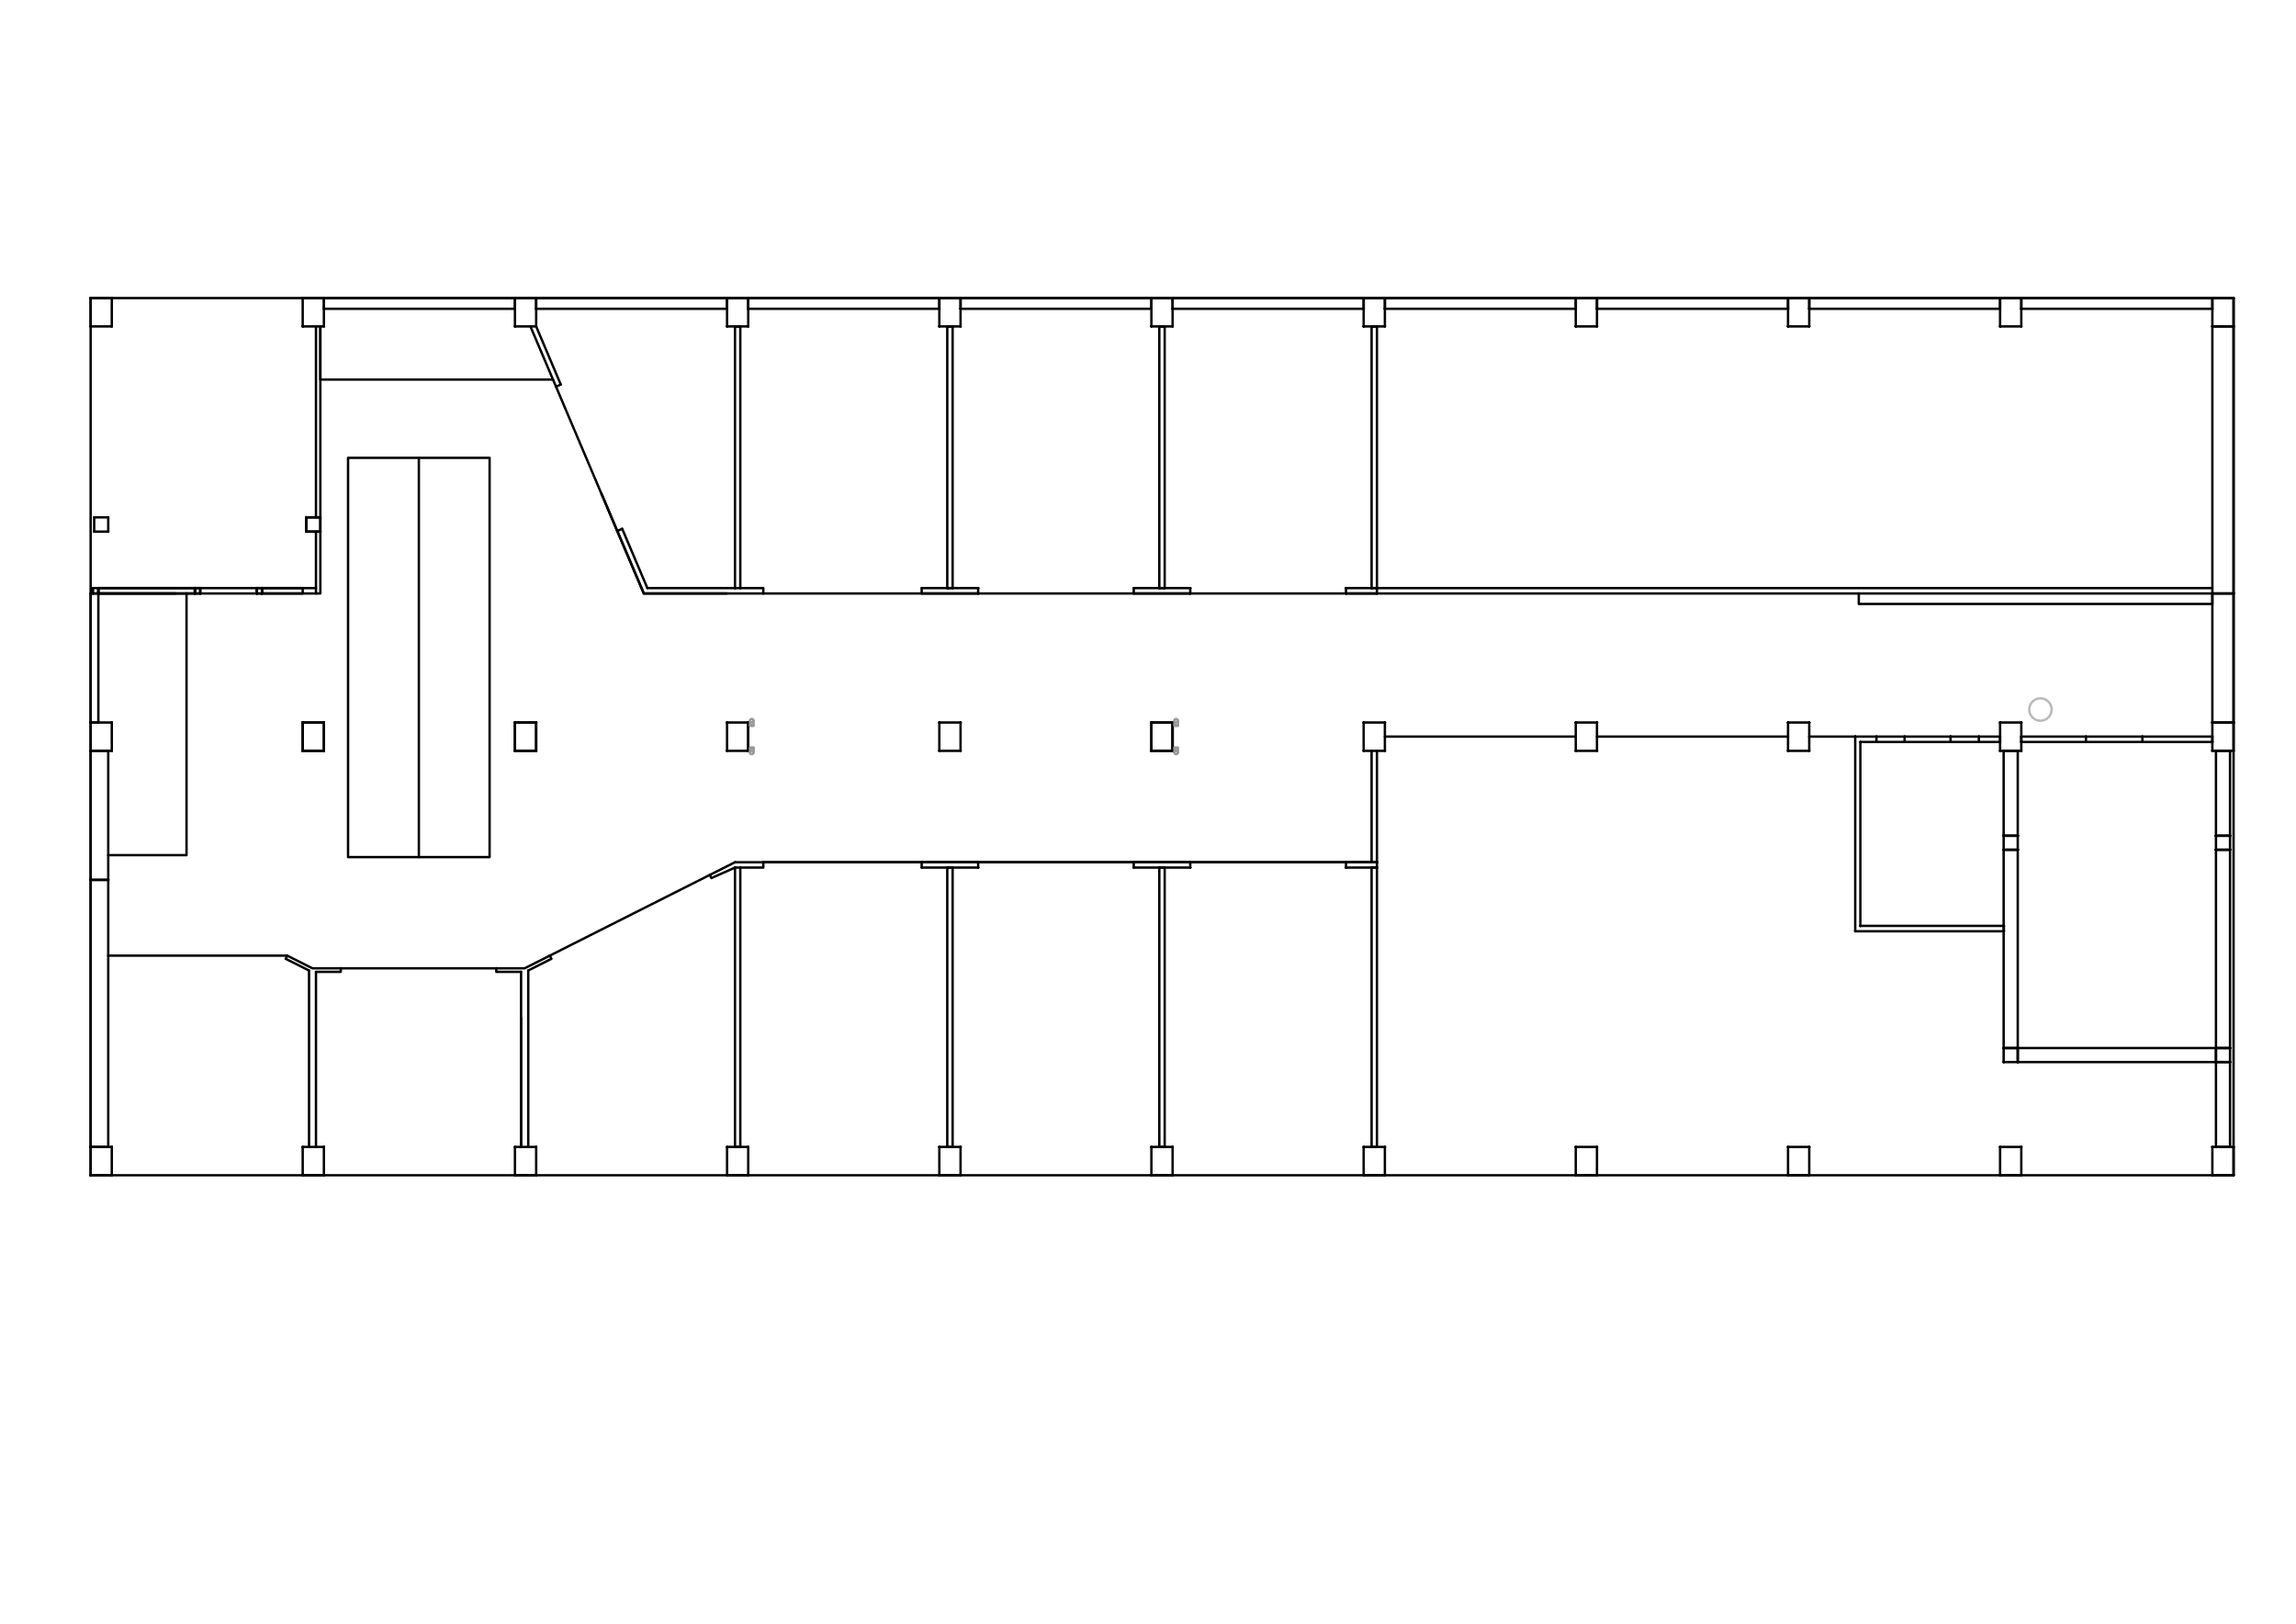 <?xml version="1.0" encoding="UTF-8"?>
<!DOCTYPE svg PUBLIC "-//W3C//DTD SVG 1.1//EN" "http://www.w3.org/Graphics/SVG/1.1/DTD/svg11.dtd">
<!-- Creator: CorelDRAW X6 -->
<svg xmlns="http://www.w3.org/2000/svg" xml:space="preserve" width="420mm" height="297mm" version="1.1" style="shape-rendering:geometricPrecision; text-rendering:geometricPrecision; image-rendering:optimizeQuality; fill-rule:evenodd; clip-rule:evenodd"
viewBox="0 0 42000 29700"
 xmlns:xlink="http://www.w3.org/1999/xlink">
 <defs>
  <style type="text/css">
   <![CDATA[
    .str0 {stroke:black;stroke-width:43.51;stroke-linecap:round;stroke-linejoin:round}
    .str1 {stroke:#989898;stroke-width:43.51;stroke-linecap:round;stroke-linejoin:round}
    .str2 {stroke:#BABABA;stroke-width:43.51;stroke-linecap:round;stroke-linejoin:round}
    .fil0 {fill:none;fill-rule:nonzero}
   ]]>
  </style>
 </defs>
 <g id="_0">
  <polyline class="fil0 str0" points="40858,5452 40858,21495 1658,21495 40858,21495 40858,5452 "/>
  <polyline class="fil0 str0" points="1658,5452 1658,21495 1658,5452 "/>
  <line class="fil0 str0" x1="1658" y1="21495" x2="1658" y2= "21495" />
  <polyline class="fil0 str0" points="40858,5452 1658,5452 40858,5452 "/>
  <line class="fil0 str0" x1="1658" y1="5452" x2="1658" y2= "5452" />
  <line class="fil0 str0" x1="1658" y1="21495" x2="1658" y2= "21495" />
  <line class="fil0 str0" x1="40858" y1="21495" x2="40858" y2= "21495" />
  <line class="fil0 str0" x1="40858" y1="5452" x2="40858" y2= "5452" />
  <line class="fil0 str0" x1="1658" y1="21495" x2="1658" y2= "21495" />
  <line class="fil0 str0" x1="40858" y1="21495" x2="40858" y2= "21495" />
  <line class="fil0 str0" x1="1658" y1="5452" x2="1658" y2= "5452" />
  <line class="fil0 str0" x1="40858" y1="5452" x2="40858" y2= "5452" />
  <polyline class="fil0 str0" points="2045,20977 1658,20977 2045,20977 "/>
  <polyline class="fil0 str0" points="2045,21495 2045,20977 2045,21495 1658,21495 2045,21495 "/>
  <polyline class="fil0 str0" points="1658,20977 1658,21495 1658,20977 "/>
  <line class="fil0 str0" x1="2045" y1="21495" x2="2045" y2= "21495" />
  <line class="fil0 str0" x1="2045" y1="20977" x2="2045" y2= "20977" />
  <line class="fil0 str0" x1="1658" y1="20977" x2="1658" y2= "20977" />
  <line class="fil0 str0" x1="1658" y1="21495" x2="1658" y2= "21495" />
  <line class="fil0 str0" x1="2045" y1="20977" x2="2045" y2= "20977" />
  <line class="fil0 str0" x1="1658" y1="20977" x2="1658" y2= "20977" />
  <line class="fil0 str0" x1="2045" y1="21495" x2="2045" y2= "21495" />
  <line class="fil0 str0" x1="1658" y1="21495" x2="1658" y2= "21495" />
  <polyline class="fil0 str0" points="2045,13214 1658,13214 2045,13214 "/>
  <polyline class="fil0 str0" points="2045,13733 2045,13214 2045,13733 1658,13733 2045,13733 "/>
  <polyline class="fil0 str0" points="1658,13214 1658,13733 1658,13214 "/>
  <line class="fil0 str0" x1="2045" y1="13733" x2="2045" y2= "13733" />
  <line class="fil0 str0" x1="2045" y1="13214" x2="2045" y2= "13214" />
  <line class="fil0 str0" x1="1658" y1="13214" x2="1658" y2= "13214" />
  <line class="fil0 str0" x1="1658" y1="13733" x2="1658" y2= "13733" />
  <line class="fil0 str0" x1="2045" y1="13214" x2="2045" y2= "13214" />
  <line class="fil0 str0" x1="1658" y1="13214" x2="1658" y2= "13214" />
  <line class="fil0 str0" x1="2045" y1="13733" x2="2045" y2= "13733" />
  <line class="fil0 str0" x1="1658" y1="13733" x2="1658" y2= "13733" />
  <polyline class="fil0 str0" points="2045,5452 1658,5452 2045,5452 "/>
  <polyline class="fil0 str0" points="2045,5970 2045,5452 2045,5970 1658,5970 2045,5970 "/>
  <polyline class="fil0 str0" points="1658,5452 1658,5970 1658,5452 "/>
  <line class="fil0 str0" x1="2045" y1="5970" x2="2045" y2= "5970" />
  <line class="fil0 str0" x1="2045" y1="5452" x2="2045" y2= "5452" />
  <line class="fil0 str0" x1="1658" y1="5452" x2="1658" y2= "5452" />
  <line class="fil0 str0" x1="1658" y1="5970" x2="1658" y2= "5970" />
  <line class="fil0 str0" x1="2045" y1="5452" x2="2045" y2= "5452" />
  <line class="fil0 str0" x1="1658" y1="5452" x2="1658" y2= "5452" />
  <line class="fil0 str0" x1="2045" y1="5970" x2="2045" y2= "5970" />
  <line class="fil0 str0" x1="1658" y1="5970" x2="1658" y2= "5970" />
  <polyline class="fil0 str0" points="5925,20977 5537,20977 5925,20977 "/>
  <polyline class="fil0 str0" points="5925,21495 5925,20977 5925,21495 5537,21495 5925,21495 "/>
  <polyline class="fil0 str0" points="5537,20977 5537,21495 5537,20977 "/>
  <line class="fil0 str0" x1="5925" y1="21495" x2="5925" y2= "21495" />
  <line class="fil0 str0" x1="5925" y1="20977" x2="5925" y2= "20977" />
  <line class="fil0 str0" x1="5537" y1="20977" x2="5537" y2= "20977" />
  <line class="fil0 str0" x1="5537" y1="21495" x2="5537" y2= "21495" />
  <line class="fil0 str0" x1="5925" y1="20977" x2="5925" y2= "20977" />
  <line class="fil0 str0" x1="5537" y1="20977" x2="5537" y2= "20977" />
  <line class="fil0 str0" x1="5925" y1="21495" x2="5925" y2= "21495" />
  <line class="fil0 str0" x1="5537" y1="21495" x2="5537" y2= "21495" />
  <polyline class="fil0 str0" points="5925,13214 5537,13214 5925,13214 "/>
  <polyline class="fil0 str0" points="5925,13733 5925,13214 5925,13733 5537,13733 5925,13733 "/>
  <polyline class="fil0 str0" points="5537,13214 5537,13733 5537,13214 "/>
  <line class="fil0 str0" x1="5925" y1="13733" x2="5925" y2= "13733" />
  <line class="fil0 str0" x1="5925" y1="13214" x2="5925" y2= "13214" />
  <line class="fil0 str0" x1="5537" y1="13214" x2="5537" y2= "13214" />
  <line class="fil0 str0" x1="5537" y1="13733" x2="5537" y2= "13733" />
  <line class="fil0 str0" x1="5925" y1="13214" x2="5925" y2= "13214" />
  <line class="fil0 str0" x1="5537" y1="13214" x2="5537" y2= "13214" />
  <line class="fil0 str0" x1="5925" y1="13733" x2="5925" y2= "13733" />
  <line class="fil0 str0" x1="5537" y1="13733" x2="5537" y2= "13733" />
  <polyline class="fil0 str0" points="5925,5452 5537,5452 5925,5452 "/>
  <polyline class="fil0 str0" points="5925,5970 5925,5452 5925,5970 5537,5970 5925,5970 "/>
  <polyline class="fil0 str0" points="5537,5452 5537,5970 5537,5452 "/>
  <line class="fil0 str0" x1="5925" y1="5970" x2="5925" y2= "5970" />
  <line class="fil0 str0" x1="5925" y1="5452" x2="5925" y2= "5452" />
  <line class="fil0 str0" x1="5537" y1="5452" x2="5537" y2= "5452" />
  <line class="fil0 str0" x1="5537" y1="5970" x2="5537" y2= "5970" />
  <line class="fil0 str0" x1="5925" y1="5452" x2="5925" y2= "5452" />
  <line class="fil0 str0" x1="5537" y1="5452" x2="5537" y2= "5452" />
  <line class="fil0 str0" x1="5925" y1="5970" x2="5925" y2= "5970" />
  <line class="fil0 str0" x1="5537" y1="5970" x2="5537" y2= "5970" />
  <polyline class="fil0 str0" points="9808,20977 9420,20977 9808,20977 "/>
  <polyline class="fil0 str0" points="9808,21495 9808,20977 9808,21495 9420,21495 9808,21495 "/>
  <polyline class="fil0 str0" points="9420,20977 9420,21495 9420,20977 "/>
  <line class="fil0 str0" x1="9808" y1="21495" x2="9808" y2= "21495" />
  <line class="fil0 str0" x1="9808" y1="20977" x2="9808" y2= "20977" />
  <line class="fil0 str0" x1="9420" y1="20977" x2="9420" y2= "20977" />
  <line class="fil0 str0" x1="9420" y1="21495" x2="9420" y2= "21495" />
  <line class="fil0 str0" x1="9808" y1="20977" x2="9808" y2= "20977" />
  <line class="fil0 str0" x1="9420" y1="20977" x2="9420" y2= "20977" />
  <line class="fil0 str0" x1="9808" y1="21495" x2="9808" y2= "21495" />
  <line class="fil0 str0" x1="9420" y1="21495" x2="9420" y2= "21495" />
  <polyline class="fil0 str0" points="9808,5452 9420,5452 9808,5452 "/>
  <polyline class="fil0 str0" points="9808,5970 9808,5452 9808,5970 9420,5970 9808,5970 "/>
  <polyline class="fil0 str0" points="9420,5452 9420,5970 9420,5452 "/>
  <line class="fil0 str0" x1="9808" y1="5970" x2="9808" y2= "5970" />
  <line class="fil0 str0" x1="9808" y1="5452" x2="9808" y2= "5452" />
  <line class="fil0 str0" x1="9420" y1="5452" x2="9420" y2= "5452" />
  <line class="fil0 str0" x1="9420" y1="5970" x2="9420" y2= "5970" />
  <line class="fil0 str0" x1="9808" y1="5452" x2="9808" y2= "5452" />
  <line class="fil0 str0" x1="9420" y1="5452" x2="9420" y2= "5452" />
  <line class="fil0 str0" x1="9808" y1="5970" x2="9808" y2= "5970" />
  <line class="fil0 str0" x1="9420" y1="5970" x2="9420" y2= "5970" />
  <polyline class="fil0 str0" points="13687,20977 13300,20977 13687,20977 "/>
  <polyline class="fil0 str0" points="13687,21495 13687,20977 13687,21495 13300,21495 13687,21495 "/>
  <polyline class="fil0 str0" points="13300,20977 13300,21495 13300,20977 "/>
  <line class="fil0 str0" x1="13687" y1="21495" x2="13687" y2= "21495" />
  <line class="fil0 str0" x1="13687" y1="20977" x2="13687" y2= "20977" />
  <line class="fil0 str0" x1="13300" y1="20977" x2="13300" y2= "20977" />
  <line class="fil0 str0" x1="13300" y1="21495" x2="13300" y2= "21495" />
  <line class="fil0 str0" x1="13687" y1="20977" x2="13687" y2= "20977" />
  <line class="fil0 str0" x1="13300" y1="20977" x2="13300" y2= "20977" />
  <line class="fil0 str0" x1="13687" y1="21495" x2="13687" y2= "21495" />
  <line class="fil0 str0" x1="13300" y1="21495" x2="13300" y2= "21495" />
  <polyline class="fil0 str0" points="13687,13214 13300,13214 13687,13214 "/>
  <polyline class="fil0 str0" points="13687,13733 13687,13214 13687,13733 13300,13733 13687,13733 "/>
  <polyline class="fil0 str0" points="13300,13214 13300,13733 13300,13214 "/>
  <line class="fil0 str0" x1="13687" y1="13733" x2="13687" y2= "13733" />
  <line class="fil0 str0" x1="13687" y1="13214" x2="13687" y2= "13214" />
  <line class="fil0 str0" x1="13300" y1="13214" x2="13300" y2= "13214" />
  <line class="fil0 str0" x1="13300" y1="13733" x2="13300" y2= "13733" />
  <line class="fil0 str0" x1="13687" y1="13214" x2="13687" y2= "13214" />
  <line class="fil0 str0" x1="13300" y1="13214" x2="13300" y2= "13214" />
  <line class="fil0 str0" x1="13687" y1="13733" x2="13687" y2= "13733" />
  <line class="fil0 str0" x1="13300" y1="13733" x2="13300" y2= "13733" />
  <polyline class="fil0 str0" points="13687,5452 13300,5452 13687,5452 "/>
  <polyline class="fil0 str0" points="13687,5970 13687,5452 13687,5970 13300,5970 13687,5970 "/>
  <polyline class="fil0 str0" points="13300,5452 13300,5970 13300,5452 "/>
  <line class="fil0 str0" x1="13687" y1="5970" x2="13687" y2= "5970" />
  <line class="fil0 str0" x1="13687" y1="5452" x2="13687" y2= "5452" />
  <line class="fil0 str0" x1="13300" y1="5452" x2="13300" y2= "5452" />
  <line class="fil0 str0" x1="13300" y1="5970" x2="13300" y2= "5970" />
  <line class="fil0 str0" x1="13687" y1="5452" x2="13687" y2= "5452" />
  <line class="fil0 str0" x1="13300" y1="5452" x2="13300" y2= "5452" />
  <line class="fil0 str0" x1="13687" y1="5970" x2="13687" y2= "5970" />
  <line class="fil0 str0" x1="13300" y1="5970" x2="13300" y2= "5970" />
  <polyline class="fil0 str0" points="17571,20977 17183,20977 17571,20977 "/>
  <polyline class="fil0 str0" points="17571,21495 17571,20977 17571,21495 17183,21495 17571,21495 "/>
  <polyline class="fil0 str0" points="17183,20977 17183,21495 17183,20977 "/>
  <line class="fil0 str0" x1="17571" y1="21495" x2="17571" y2= "21495" />
  <line class="fil0 str0" x1="17571" y1="20977" x2="17571" y2= "20977" />
  <line class="fil0 str0" x1="17183" y1="20977" x2="17183" y2= "20977" />
  <line class="fil0 str0" x1="17183" y1="21495" x2="17183" y2= "21495" />
  <line class="fil0 str0" x1="17571" y1="20977" x2="17571" y2= "20977" />
  <line class="fil0 str0" x1="17183" y1="20977" x2="17183" y2= "20977" />
  <line class="fil0 str0" x1="17571" y1="21495" x2="17571" y2= "21495" />
  <line class="fil0 str0" x1="17183" y1="21495" x2="17183" y2= "21495" />
  <polyline class="fil0 str0" points="17571,13214 17183,13214 17571,13214 "/>
  <polyline class="fil0 str0" points="17571,13733 17571,13214 17571,13733 17183,13733 17571,13733 "/>
  <polyline class="fil0 str0" points="17183,13214 17183,13733 17183,13214 "/>
  <line class="fil0 str0" x1="17571" y1="13733" x2="17571" y2= "13733" />
  <line class="fil0 str0" x1="17571" y1="13214" x2="17571" y2= "13214" />
  <line class="fil0 str0" x1="17183" y1="13214" x2="17183" y2= "13214" />
  <line class="fil0 str0" x1="17183" y1="13733" x2="17183" y2= "13733" />
  <line class="fil0 str0" x1="17571" y1="13214" x2="17571" y2= "13214" />
  <line class="fil0 str0" x1="17183" y1="13214" x2="17183" y2= "13214" />
  <line class="fil0 str0" x1="17571" y1="13733" x2="17571" y2= "13733" />
  <line class="fil0 str0" x1="17183" y1="13733" x2="17183" y2= "13733" />
  <polyline class="fil0 str0" points="17571,5452 17183,5452 17571,5452 "/>
  <polyline class="fil0 str0" points="17571,5970 17571,5452 17571,5970 17183,5970 17571,5970 "/>
  <polyline class="fil0 str0" points="17183,5452 17183,5970 17183,5452 "/>
  <line class="fil0 str0" x1="17571" y1="5970" x2="17571" y2= "5970" />
  <line class="fil0 str0" x1="17571" y1="5452" x2="17571" y2= "5452" />
  <line class="fil0 str0" x1="17183" y1="5452" x2="17183" y2= "5452" />
  <line class="fil0 str0" x1="17183" y1="5970" x2="17183" y2= "5970" />
  <line class="fil0 str0" x1="17571" y1="5452" x2="17571" y2= "5452" />
  <line class="fil0 str0" x1="17183" y1="5452" x2="17183" y2= "5452" />
  <line class="fil0 str0" x1="17571" y1="5970" x2="17571" y2= "5970" />
  <line class="fil0 str0" x1="17183" y1="5970" x2="17183" y2= "5970" />
  <polyline class="fil0 str0" points="21450,20977 21062,20977 21450,20977 "/>
  <polyline class="fil0 str0" points="21450,21495 21450,20977 21450,21495 21062,21495 21450,21495 "/>
  <polyline class="fil0 str0" points="21062,20977 21062,21495 21062,20977 "/>
  <line class="fil0 str0" x1="21450" y1="21495" x2="21450" y2= "21495" />
  <line class="fil0 str0" x1="21450" y1="20977" x2="21450" y2= "20977" />
  <line class="fil0 str0" x1="21062" y1="20977" x2="21062" y2= "20977" />
  <line class="fil0 str0" x1="21062" y1="21495" x2="21062" y2= "21495" />
  <line class="fil0 str0" x1="21450" y1="20977" x2="21450" y2= "20977" />
  <line class="fil0 str0" x1="21062" y1="20977" x2="21062" y2= "20977" />
  <line class="fil0 str0" x1="21450" y1="21495" x2="21450" y2= "21495" />
  <line class="fil0 str0" x1="21062" y1="21495" x2="21062" y2= "21495" />
  <polyline class="fil0 str0" points="21450,13214 21062,13214 21450,13214 "/>
  <polyline class="fil0 str0" points="21450,13733 21450,13214 21450,13733 21062,13733 21450,13733 "/>
  <polyline class="fil0 str0" points="21062,13214 21062,13733 21062,13214 "/>
  <line class="fil0 str0" x1="21450" y1="13733" x2="21450" y2= "13733" />
  <line class="fil0 str0" x1="21450" y1="13214" x2="21450" y2= "13214" />
  <line class="fil0 str0" x1="21062" y1="13214" x2="21062" y2= "13214" />
  <line class="fil0 str0" x1="21062" y1="13733" x2="21062" y2= "13733" />
  <line class="fil0 str0" x1="21450" y1="13214" x2="21450" y2= "13214" />
  <line class="fil0 str0" x1="21062" y1="13214" x2="21062" y2= "13214" />
  <line class="fil0 str0" x1="21450" y1="13733" x2="21450" y2= "13733" />
  <line class="fil0 str0" x1="21062" y1="13733" x2="21062" y2= "13733" />
  <polyline class="fil0 str0" points="21450,5452 21062,5452 21450,5452 "/>
  <polyline class="fil0 str0" points="21450,5970 21450,5452 21450,5970 21062,5970 21450,5970 "/>
  <polyline class="fil0 str0" points="21062,5452 21062,5970 21062,5452 "/>
  <line class="fil0 str0" x1="21450" y1="5970" x2="21450" y2= "5970" />
  <line class="fil0 str0" x1="21450" y1="5452" x2="21450" y2= "5452" />
  <line class="fil0 str0" x1="21062" y1="5452" x2="21062" y2= "5452" />
  <line class="fil0 str0" x1="21062" y1="5970" x2="21062" y2= "5970" />
  <line class="fil0 str0" x1="21450" y1="5452" x2="21450" y2= "5452" />
  <line class="fil0 str0" x1="21062" y1="5452" x2="21062" y2= "5452" />
  <line class="fil0 str0" x1="21450" y1="5970" x2="21450" y2= "5970" />
  <line class="fil0 str0" x1="21062" y1="5970" x2="21062" y2= "5970" />
  <polyline class="fil0 str0" points="25333,20977 24945,20977 25333,20977 "/>
  <polyline class="fil0 str0" points="25333,21495 25333,20977 25333,21495 24945,21495 25333,21495 "/>
  <polyline class="fil0 str0" points="24945,20977 24945,21495 24945,20977 "/>
  <line class="fil0 str0" x1="25333" y1="21495" x2="25333" y2= "21495" />
  <line class="fil0 str0" x1="25333" y1="20977" x2="25333" y2= "20977" />
  <line class="fil0 str0" x1="24945" y1="20977" x2="24945" y2= "20977" />
  <line class="fil0 str0" x1="24945" y1="21495" x2="24945" y2= "21495" />
  <line class="fil0 str0" x1="25333" y1="20977" x2="25333" y2= "20977" />
  <line class="fil0 str0" x1="24945" y1="20977" x2="24945" y2= "20977" />
  <line class="fil0 str0" x1="25333" y1="21495" x2="25333" y2= "21495" />
  <line class="fil0 str0" x1="24945" y1="21495" x2="24945" y2= "21495" />
  <polyline class="fil0 str0" points="25333,13214 24945,13214 25333,13214 "/>
  <polyline class="fil0 str0" points="25333,13733 25333,13214 25333,13733 24945,13733 25333,13733 "/>
  <polyline class="fil0 str0" points="24945,13214 24945,13733 24945,13214 "/>
  <line class="fil0 str0" x1="25333" y1="13733" x2="25333" y2= "13733" />
  <line class="fil0 str0" x1="25333" y1="13214" x2="25333" y2= "13214" />
  <line class="fil0 str0" x1="24945" y1="13214" x2="24945" y2= "13214" />
  <line class="fil0 str0" x1="24945" y1="13733" x2="24945" y2= "13733" />
  <line class="fil0 str0" x1="25333" y1="13214" x2="25333" y2= "13214" />
  <line class="fil0 str0" x1="24945" y1="13214" x2="24945" y2= "13214" />
  <line class="fil0 str0" x1="25333" y1="13733" x2="25333" y2= "13733" />
  <line class="fil0 str0" x1="24945" y1="13733" x2="24945" y2= "13733" />
  <polyline class="fil0 str0" points="25333,5452 24945,5452 25333,5452 "/>
  <polyline class="fil0 str0" points="25333,5970 25333,5452 25333,5970 24945,5970 25333,5970 "/>
  <polyline class="fil0 str0" points="24945,5452 24945,5970 24945,5452 "/>
  <line class="fil0 str0" x1="25333" y1="5970" x2="25333" y2= "5970" />
  <line class="fil0 str0" x1="25333" y1="5452" x2="25333" y2= "5452" />
  <line class="fil0 str0" x1="24945" y1="5452" x2="24945" y2= "5452" />
  <line class="fil0 str0" x1="24945" y1="5970" x2="24945" y2= "5970" />
  <line class="fil0 str0" x1="25333" y1="5452" x2="25333" y2= "5452" />
  <line class="fil0 str0" x1="24945" y1="5452" x2="24945" y2= "5452" />
  <line class="fil0 str0" x1="25333" y1="5970" x2="25333" y2= "5970" />
  <line class="fil0 str0" x1="24945" y1="5970" x2="24945" y2= "5970" />
  <polyline class="fil0 str0" points="29213,20977 28825,20977 29213,20977 "/>
  <polyline class="fil0 str0" points="29213,21495 29213,20977 29213,21495 28825,21495 29213,21495 "/>
  <polyline class="fil0 str0" points="28825,20977 28825,21495 28825,20977 "/>
  <line class="fil0 str0" x1="29213" y1="21495" x2="29213" y2= "21495" />
  <line class="fil0 str0" x1="29213" y1="20977" x2="29213" y2= "20977" />
  <line class="fil0 str0" x1="28825" y1="20977" x2="28825" y2= "20977" />
  <line class="fil0 str0" x1="28825" y1="21495" x2="28825" y2= "21495" />
  <line class="fil0 str0" x1="29213" y1="20977" x2="29213" y2= "20977" />
  <line class="fil0 str0" x1="28825" y1="20977" x2="28825" y2= "20977" />
  <line class="fil0 str0" x1="29213" y1="21495" x2="29213" y2= "21495" />
  <line class="fil0 str0" x1="28825" y1="21495" x2="28825" y2= "21495" />
  <polyline class="fil0 str0" points="29213,13214 28825,13214 29213,13214 "/>
  <polyline class="fil0 str0" points="29213,13733 29213,13214 29213,13733 28825,13733 29213,13733 "/>
  <polyline class="fil0 str0" points="28825,13214 28825,13733 28825,13214 "/>
  <line class="fil0 str0" x1="29213" y1="13733" x2="29213" y2= "13733" />
  <line class="fil0 str0" x1="29213" y1="13214" x2="29213" y2= "13214" />
  <line class="fil0 str0" x1="28825" y1="13214" x2="28825" y2= "13214" />
  <line class="fil0 str0" x1="28825" y1="13733" x2="28825" y2= "13733" />
  <line class="fil0 str0" x1="29213" y1="13214" x2="29213" y2= "13214" />
  <line class="fil0 str0" x1="28825" y1="13214" x2="28825" y2= "13214" />
  <line class="fil0 str0" x1="29213" y1="13733" x2="29213" y2= "13733" />
  <line class="fil0 str0" x1="28825" y1="13733" x2="28825" y2= "13733" />
  <polyline class="fil0 str0" points="29213,5452 28825,5452 29213,5452 "/>
  <polyline class="fil0 str0" points="29213,5970 29213,5452 29213,5970 28825,5970 29213,5970 "/>
  <polyline class="fil0 str0" points="28825,5452 28825,5970 28825,5452 "/>
  <line class="fil0 str0" x1="29213" y1="5970" x2="29213" y2= "5970" />
  <line class="fil0 str0" x1="29213" y1="5452" x2="29213" y2= "5452" />
  <line class="fil0 str0" x1="28825" y1="5452" x2="28825" y2= "5452" />
  <line class="fil0 str0" x1="28825" y1="5970" x2="28825" y2= "5970" />
  <line class="fil0 str0" x1="29213" y1="5452" x2="29213" y2= "5452" />
  <line class="fil0 str0" x1="28825" y1="5452" x2="28825" y2= "5452" />
  <line class="fil0 str0" x1="29213" y1="5970" x2="29213" y2= "5970" />
  <line class="fil0 str0" x1="28825" y1="5970" x2="28825" y2= "5970" />
  <polyline class="fil0 str0" points="33096,20977 32708,20977 33096,20977 "/>
  <polyline class="fil0 str0" points="33096,21495 33096,20977 33096,21495 32708,21495 33096,21495 "/>
  <polyline class="fil0 str0" points="32708,20977 32708,21495 32708,20977 "/>
  <line class="fil0 str0" x1="33096" y1="21495" x2="33096" y2= "21495" />
  <line class="fil0 str0" x1="33096" y1="20977" x2="33096" y2= "20977" />
  <line class="fil0 str0" x1="32708" y1="20977" x2="32708" y2= "20977" />
  <line class="fil0 str0" x1="32708" y1="21495" x2="32708" y2= "21495" />
  <line class="fil0 str0" x1="33096" y1="20977" x2="33096" y2= "20977" />
  <line class="fil0 str0" x1="32708" y1="20977" x2="32708" y2= "20977" />
  <line class="fil0 str0" x1="33096" y1="21495" x2="33096" y2= "21495" />
  <line class="fil0 str0" x1="32708" y1="21495" x2="32708" y2= "21495" />
  <polyline class="fil0 str0" points="33096,13214 32708,13214 33096,13214 "/>
  <polyline class="fil0 str0" points="33096,13733 33096,13214 33096,13733 32708,13733 33096,13733 "/>
  <polyline class="fil0 str0" points="32708,13214 32708,13733 32708,13214 "/>
  <line class="fil0 str0" x1="33096" y1="13733" x2="33096" y2= "13733" />
  <line class="fil0 str0" x1="33096" y1="13214" x2="33096" y2= "13214" />
  <line class="fil0 str0" x1="32708" y1="13214" x2="32708" y2= "13214" />
  <line class="fil0 str0" x1="32708" y1="13733" x2="32708" y2= "13733" />
  <line class="fil0 str0" x1="33096" y1="13214" x2="33096" y2= "13214" />
  <line class="fil0 str0" x1="32708" y1="13214" x2="32708" y2= "13214" />
  <line class="fil0 str0" x1="33096" y1="13733" x2="33096" y2= "13733" />
  <line class="fil0 str0" x1="32708" y1="13733" x2="32708" y2= "13733" />
  <polyline class="fil0 str0" points="33096,5452 32708,5452 33096,5452 "/>
  <polyline class="fil0 str0" points="33096,5970 33096,5452 33096,5970 32708,5970 33096,5970 "/>
  <polyline class="fil0 str0" points="32708,5452 32708,5970 32708,5452 "/>
  <line class="fil0 str0" x1="33096" y1="5970" x2="33096" y2= "5970" />
  <line class="fil0 str0" x1="33096" y1="5452" x2="33096" y2= "5452" />
  <line class="fil0 str0" x1="32708" y1="5452" x2="32708" y2= "5452" />
  <line class="fil0 str0" x1="32708" y1="5970" x2="32708" y2= "5970" />
  <line class="fil0 str0" x1="33096" y1="5452" x2="33096" y2= "5452" />
  <line class="fil0 str0" x1="32708" y1="5452" x2="32708" y2= "5452" />
  <line class="fil0 str0" x1="33096" y1="5970" x2="33096" y2= "5970" />
  <line class="fil0 str0" x1="32708" y1="5970" x2="32708" y2= "5970" />
  <polyline class="fil0 str0" points="36975,20977 36587,20977 36975,20977 "/>
  <polyline class="fil0 str0" points="36975,21495 36975,20977 36975,21495 36587,21495 36975,21495 "/>
  <polyline class="fil0 str0" points="36587,20977 36587,21495 36587,20977 "/>
  <line class="fil0 str0" x1="36975" y1="21495" x2="36975" y2= "21495" />
  <line class="fil0 str0" x1="36975" y1="20977" x2="36975" y2= "20977" />
  <line class="fil0 str0" x1="36587" y1="20977" x2="36587" y2= "20977" />
  <line class="fil0 str0" x1="36587" y1="21495" x2="36587" y2= "21495" />
  <line class="fil0 str0" x1="36975" y1="20977" x2="36975" y2= "20977" />
  <line class="fil0 str0" x1="36587" y1="20977" x2="36587" y2= "20977" />
  <line class="fil0 str0" x1="36975" y1="21495" x2="36975" y2= "21495" />
  <line class="fil0 str0" x1="36587" y1="21495" x2="36587" y2= "21495" />
  <polyline class="fil0 str0" points="36975,13214 36587,13214 36975,13214 "/>
  <polyline class="fil0 str0" points="36975,13733 36975,13214 36975,13733 36587,13733 36975,13733 "/>
  <polyline class="fil0 str0" points="36587,13214 36587,13733 36587,13214 "/>
  <line class="fil0 str0" x1="36975" y1="13733" x2="36975" y2= "13733" />
  <line class="fil0 str0" x1="36975" y1="13214" x2="36975" y2= "13214" />
  <line class="fil0 str0" x1="36587" y1="13214" x2="36587" y2= "13214" />
  <line class="fil0 str0" x1="36587" y1="13733" x2="36587" y2= "13733" />
  <line class="fil0 str0" x1="36975" y1="13214" x2="36975" y2= "13214" />
  <line class="fil0 str0" x1="36587" y1="13214" x2="36587" y2= "13214" />
  <line class="fil0 str0" x1="36975" y1="13733" x2="36975" y2= "13733" />
  <line class="fil0 str0" x1="36587" y1="13733" x2="36587" y2= "13733" />
  <polyline class="fil0 str0" points="36975,5452 36587,5452 36975,5452 "/>
  <polyline class="fil0 str0" points="36975,5970 36975,5452 36975,5970 36587,5970 36975,5970 "/>
  <polyline class="fil0 str0" points="36587,5452 36587,5970 36587,5452 "/>
  <line class="fil0 str0" x1="36975" y1="5970" x2="36975" y2= "5970" />
  <line class="fil0 str0" x1="36975" y1="5452" x2="36975" y2= "5452" />
  <line class="fil0 str0" x1="36587" y1="5452" x2="36587" y2= "5452" />
  <line class="fil0 str0" x1="36587" y1="5970" x2="36587" y2= "5970" />
  <line class="fil0 str0" x1="36975" y1="5452" x2="36975" y2= "5452" />
  <line class="fil0 str0" x1="36587" y1="5452" x2="36587" y2= "5452" />
  <line class="fil0 str0" x1="36975" y1="5970" x2="36975" y2= "5970" />
  <line class="fil0 str0" x1="36587" y1="5970" x2="36587" y2= "5970" />
  <polyline class="fil0 str0" points="40858,5452 40470,5452 40858,5452 "/>
  <polyline class="fil0 str0" points="40858,5970 40858,5452 40858,5970 40470,5970 40858,5970 "/>
  <polyline class="fil0 str0" points="40470,5452 40470,5970 40470,5452 "/>
  <line class="fil0 str0" x1="40858" y1="5970" x2="40858" y2= "5970" />
  <line class="fil0 str0" x1="40858" y1="5452" x2="40858" y2= "5452" />
  <line class="fil0 str0" x1="40470" y1="5452" x2="40470" y2= "5452" />
  <line class="fil0 str0" x1="40470" y1="5970" x2="40470" y2= "5970" />
  <line class="fil0 str0" x1="40858" y1="5452" x2="40858" y2= "5452" />
  <line class="fil0 str0" x1="40470" y1="5452" x2="40470" y2= "5452" />
  <line class="fil0 str0" x1="40858" y1="5970" x2="40858" y2= "5970" />
  <line class="fil0 str0" x1="40470" y1="5970" x2="40470" y2= "5970" />
  <polyline class="fil0 str0" points="40858,13214 40470,13214 40858,13214 "/>
  <polyline class="fil0 str0" points="40858,13733 40858,13214 40858,13733 40470,13733 40858,13733 "/>
  <polyline class="fil0 str0" points="40470,13214 40470,13733 40470,13214 "/>
  <line class="fil0 str0" x1="40858" y1="13733" x2="40858" y2= "13733" />
  <line class="fil0 str0" x1="40858" y1="13214" x2="40858" y2= "13214" />
  <line class="fil0 str0" x1="40470" y1="13214" x2="40470" y2= "13214" />
  <line class="fil0 str0" x1="40470" y1="13733" x2="40470" y2= "13733" />
  <line class="fil0 str0" x1="40858" y1="13214" x2="40858" y2= "13214" />
  <line class="fil0 str0" x1="40470" y1="13214" x2="40470" y2= "13214" />
  <line class="fil0 str0" x1="40858" y1="13733" x2="40858" y2= "13733" />
  <line class="fil0 str0" x1="40470" y1="13733" x2="40470" y2= "13733" />
  <polyline class="fil0 str0" points="40858,20977 40470,20977 40858,20977 "/>
  <polyline class="fil0 str0" points="40858,21495 40858,20977 40858,21495 40470,21495 40858,21495 "/>
  <polyline class="fil0 str0" points="40470,20977 40470,21495 40470,20977 "/>
  <line class="fil0 str0" x1="40858" y1="21495" x2="40858" y2= "21495" />
  <line class="fil0 str0" x1="40858" y1="20977" x2="40858" y2= "20977" />
  <line class="fil0 str0" x1="40470" y1="20977" x2="40470" y2= "20977" />
  <line class="fil0 str0" x1="40470" y1="21495" x2="40470" y2= "21495" />
  <line class="fil0 str0" x1="40858" y1="20977" x2="40858" y2= "20977" />
  <line class="fil0 str0" x1="40470" y1="20977" x2="40470" y2= "20977" />
  <line class="fil0 str0" x1="40858" y1="21495" x2="40858" y2= "21495" />
  <line class="fil0 str0" x1="40470" y1="21495" x2="40470" y2= "21495" />
  <polyline class="fil0 str0" points="1980,9723 1723,9723 1980,9723 "/>
  <polyline class="fil0 str0" points="1980,9462 1723,9462 1723,9723 1723,9462 1980,9462 "/>
  <polyline class="fil0 str0" points="1980,9723 1980,9462 1980,9723 "/>
  <line class="fil0 str0" x1="1980" y1="9462" x2="1980" y2= "9462" />
  <line class="fil0 str0" x1="1723" y1="9462" x2="1723" y2= "9462" />
  <line class="fil0 str0" x1="1723" y1="9723" x2="1723" y2= "9723" />
  <line class="fil0 str0" x1="1980" y1="9462" x2="1980" y2= "9462" />
  <line class="fil0 str0" x1="1980" y1="9723" x2="1980" y2= "9723" />
  <line class="fil0 str0" x1="1723" y1="9723" x2="1723" y2= "9723" />
  <line class="fil0 str0" x1="1723" y1="9462" x2="1723" y2= "9462" />
  <polyline class="fil0 str0" points="5860,9723 5602,9723 5860,9723 "/>
  <polyline class="fil0 str0" points="5860,9462 5602,9462 5602,9723 5602,9462 5860,9462 "/>
  <polyline class="fil0 str0" points="5860,9723 5860,9462 5860,9723 "/>
  <line class="fil0 str0" x1="5860" y1="9462" x2="5860" y2= "9462" />
  <line class="fil0 str0" x1="5602" y1="9462" x2="5602" y2= "9462" />
  <line class="fil0 str0" x1="5602" y1="9723" x2="5602" y2= "9723" />
  <line class="fil0 str0" x1="5860" y1="9462" x2="5860" y2= "9462" />
  <line class="fil0 str0" x1="5860" y1="9723" x2="5860" y2= "9723" />
  <line class="fil0 str0" x1="5602" y1="9723" x2="5602" y2= "9723" />
  <line class="fil0 str0" x1="5602" y1="9462" x2="5602" y2= "9462" />
  <polyline class="fil0 str0" points="36910,15542 36652,15542 36910,15542 "/>
  <polyline class="fil0 str0" points="36910,15285 36652,15285 36652,15542 36652,15285 36910,15285 "/>
  <polyline class="fil0 str0" points="36910,15542 36910,15285 36910,15542 "/>
  <line class="fil0 str0" x1="36910" y1="15285" x2="36910" y2= "15285" />
  <line class="fil0 str0" x1="36652" y1="15285" x2="36652" y2= "15285" />
  <line class="fil0 str0" x1="36652" y1="15542" x2="36652" y2= "15542" />
  <line class="fil0 str0" x1="36910" y1="15285" x2="36910" y2= "15285" />
  <line class="fil0 str0" x1="36910" y1="15542" x2="36910" y2= "15542" />
  <line class="fil0 str0" x1="36652" y1="15542" x2="36652" y2= "15542" />
  <line class="fil0 str0" x1="36652" y1="15285" x2="36652" y2= "15285" />
  <polyline class="fil0 str0" points="40793,15542 40536,15542 40793,15542 "/>
  <polyline class="fil0 str0" points="40793,15285 40536,15285 40536,15542 40536,15285 40793,15285 "/>
  <polyline class="fil0 str0" points="40793,15542 40793,15285 40793,15542 "/>
  <line class="fil0 str0" x1="40793" y1="15285" x2="40793" y2= "15285" />
  <line class="fil0 str0" x1="40536" y1="15285" x2="40536" y2= "15285" />
  <line class="fil0 str0" x1="40536" y1="15542" x2="40536" y2= "15542" />
  <line class="fil0 str0" x1="40793" y1="15285" x2="40793" y2= "15285" />
  <line class="fil0 str0" x1="40793" y1="15542" x2="40793" y2= "15542" />
  <line class="fil0 str0" x1="40536" y1="15542" x2="40536" y2= "15542" />
  <line class="fil0 str0" x1="40536" y1="15285" x2="40536" y2= "15285" />
  <polyline class="fil0 str0" points="40793,19425 40536,19425 40793,19425 "/>
  <polyline class="fil0 str0" points="40793,19168 40536,19168 40536,19425 40536,19168 40793,19168 "/>
  <polyline class="fil0 str0" points="40793,19425 40793,19168 40793,19425 "/>
  <line class="fil0 str0" x1="40793" y1="19168" x2="40793" y2= "19168" />
  <line class="fil0 str0" x1="40536" y1="19168" x2="40536" y2= "19168" />
  <line class="fil0 str0" x1="40536" y1="19425" x2="40536" y2= "19425" />
  <line class="fil0 str0" x1="40793" y1="19168" x2="40793" y2= "19168" />
  <line class="fil0 str0" x1="40793" y1="19425" x2="40793" y2= "19425" />
  <line class="fil0 str0" x1="40536" y1="19425" x2="40536" y2= "19425" />
  <line class="fil0 str0" x1="40536" y1="19168" x2="40536" y2= "19168" />
  <polyline class="fil0 str0" points="36910,19425 36652,19425 36910,19425 "/>
  <polyline class="fil0 str0" points="36910,19168 36652,19168 36652,19425 36652,19168 36910,19168 "/>
  <polyline class="fil0 str0" points="36910,19425 36910,19168 36910,19425 "/>
  <line class="fil0 str0" x1="36910" y1="19168" x2="36910" y2= "19168" />
  <line class="fil0 str0" x1="36652" y1="19168" x2="36652" y2= "19168" />
  <line class="fil0 str0" x1="36652" y1="19425" x2="36652" y2= "19425" />
  <line class="fil0 str0" x1="36910" y1="19168" x2="36910" y2= "19168" />
  <line class="fil0 str0" x1="36910" y1="19425" x2="36910" y2= "19425" />
  <line class="fil0 str0" x1="36652" y1="19425" x2="36652" y2= "19425" />
  <line class="fil0 str0" x1="36652" y1="19168" x2="36652" y2= "19168" />
  <polyline class="fil0 str0" points="36910,19168 36652,19168 36910,19168 "/>
  <polyline class="fil0 str0" points="36910,15542 36652,15542 36652,19168 36652,15542 36910,15542 "/>
  <polyline class="fil0 str0" points="36910,19168 36910,15542 36910,19168 "/>
  <line class="fil0 str0" x1="36910" y1="15542" x2="36910" y2= "15542" />
  <line class="fil0 str0" x1="36652" y1="15542" x2="36652" y2= "15542" />
  <line class="fil0 str0" x1="36652" y1="19168" x2="36652" y2= "19168" />
  <line class="fil0 str0" x1="36910" y1="15542" x2="36910" y2= "15542" />
  <line class="fil0 str0" x1="36910" y1="19168" x2="36910" y2= "19168" />
  <line class="fil0 str0" x1="36652" y1="19168" x2="36652" y2= "19168" />
  <line class="fil0 str0" x1="36652" y1="15542" x2="36652" y2= "15542" />
  <polyline class="fil0 str0" points="40793,19168 40536,19168 40793,19168 "/>
  <polyline class="fil0 str0" points="40793,15542 40536,15542 40536,19168 40536,15542 40793,15542 "/>
  <polyline class="fil0 str0" points="40793,19168 40793,15542 40793,19168 "/>
  <line class="fil0 str0" x1="40793" y1="15542" x2="40793" y2= "15542" />
  <line class="fil0 str0" x1="40536" y1="15542" x2="40536" y2= "15542" />
  <line class="fil0 str0" x1="40536" y1="19168" x2="40536" y2= "19168" />
  <line class="fil0 str0" x1="40793" y1="15542" x2="40793" y2= "15542" />
  <line class="fil0 str0" x1="40793" y1="19168" x2="40793" y2= "19168" />
  <line class="fil0 str0" x1="40536" y1="19168" x2="40536" y2= "19168" />
  <line class="fil0 str0" x1="40536" y1="15542" x2="40536" y2= "15542" />
  <polyline class="fil0 str0" points="40536,19425 36910,19425 40536,19425 "/>
  <polyline class="fil0 str0" points="40536,19168 36910,19168 36910,19425 36910,19168 40536,19168 "/>
  <polyline class="fil0 str0" points="40536,19425 40536,19168 40536,19425 "/>
  <line class="fil0 str0" x1="40536" y1="19168" x2="40536" y2= "19168" />
  <line class="fil0 str0" x1="36910" y1="19168" x2="36910" y2= "19168" />
  <line class="fil0 str0" x1="36910" y1="19425" x2="36910" y2= "19425" />
  <line class="fil0 str0" x1="40536" y1="19168" x2="40536" y2= "19168" />
  <line class="fil0 str0" x1="40536" y1="19425" x2="40536" y2= "19425" />
  <line class="fil0 str0" x1="36910" y1="19425" x2="36910" y2= "19425" />
  <line class="fil0 str0" x1="36910" y1="19168" x2="36910" y2= "19168" />
  <polyline class="fil0 str0" points="36910,15285 36652,15285 36910,15285 "/>
  <polyline class="fil0 str0" points="36910,13733 36652,13733 36652,15285 36652,13733 36910,13733 "/>
  <polyline class="fil0 str0" points="36910,15285 36910,13733 36910,15285 "/>
  <line class="fil0 str0" x1="36910" y1="13733" x2="36910" y2= "13733" />
  <line class="fil0 str0" x1="36652" y1="13733" x2="36652" y2= "13733" />
  <line class="fil0 str0" x1="36652" y1="15285" x2="36652" y2= "15285" />
  <line class="fil0 str0" x1="36910" y1="13733" x2="36910" y2= "13733" />
  <line class="fil0 str0" x1="36910" y1="15285" x2="36910" y2= "15285" />
  <line class="fil0 str0" x1="36652" y1="15285" x2="36652" y2= "15285" />
  <line class="fil0 str0" x1="36652" y1="13733" x2="36652" y2= "13733" />
  <polyline class="fil0 str0" points="40793,15285 40536,15285 40793,15285 "/>
  <polyline class="fil0 str0" points="40793,13733 40536,13733 40536,15285 40536,13733 40793,13733 "/>
  <polyline class="fil0 str0" points="40793,15285 40793,13733 40793,15285 "/>
  <line class="fil0 str0" x1="40793" y1="13733" x2="40793" y2= "13733" />
  <line class="fil0 str0" x1="40536" y1="13733" x2="40536" y2= "13733" />
  <line class="fil0 str0" x1="40536" y1="15285" x2="40536" y2= "15285" />
  <line class="fil0 str0" x1="40793" y1="13733" x2="40793" y2= "13733" />
  <line class="fil0 str0" x1="40793" y1="15285" x2="40793" y2= "15285" />
  <line class="fil0 str0" x1="40536" y1="15285" x2="40536" y2= "15285" />
  <line class="fil0 str0" x1="40536" y1="13733" x2="40536" y2= "13733" />
  <polyline class="fil0 str0" points="40793,20977 40536,20977 40793,20977 "/>
  <polyline class="fil0 str0" points="40793,19425 40536,19425 40536,20977 40536,19425 40793,19425 "/>
  <polyline class="fil0 str0" points="40793,20977 40793,19425 40793,20977 "/>
  <line class="fil0 str0" x1="40793" y1="19425" x2="40793" y2= "19425" />
  <line class="fil0 str0" x1="40536" y1="19425" x2="40536" y2= "19425" />
  <line class="fil0 str0" x1="40536" y1="20977" x2="40536" y2= "20977" />
  <line class="fil0 str0" x1="40793" y1="19425" x2="40793" y2= "19425" />
  <line class="fil0 str0" x1="40793" y1="20977" x2="40793" y2= "20977" />
  <line class="fil0 str0" x1="40536" y1="20977" x2="40536" y2= "20977" />
  <line class="fil0 str0" x1="40536" y1="19425" x2="40536" y2= "19425" />
  <polyline class="fil0 str0" points="4794,10854 4696,10854 4794,10854 "/>
  <polyline class="fil0 str0" points="4794,10756 4696,10756 4696,10854 4696,10756 4794,10756 "/>
  <polyline class="fil0 str0" points="4794,10854 4794,10756 4794,10854 "/>
  <line class="fil0 str0" x1="4794" y1="10756" x2="4794" y2= "10756" />
  <line class="fil0 str0" x1="4696" y1="10756" x2="4696" y2= "10756" />
  <line class="fil0 str0" x1="4696" y1="10854" x2="4696" y2= "10854" />
  <line class="fil0 str0" x1="4794" y1="10756" x2="4794" y2= "10756" />
  <line class="fil0 str0" x1="4794" y1="10854" x2="4794" y2= "10854" />
  <line class="fil0 str0" x1="4696" y1="10854" x2="4696" y2= "10854" />
  <line class="fil0 str0" x1="4696" y1="10756" x2="4696" y2= "10756" />
  <polyline class="fil0 str0" points="3663,10854 3565,10854 3663,10854 "/>
  <polyline class="fil0 str0" points="3663,10756 3565,10756 3565,10854 3565,10756 3663,10756 "/>
  <polyline class="fil0 str0" points="3663,10854 3663,10756 3663,10854 "/>
  <line class="fil0 str0" x1="3663" y1="10756" x2="3663" y2= "10756" />
  <line class="fil0 str0" x1="3565" y1="10756" x2="3565" y2= "10756" />
  <line class="fil0 str0" x1="3565" y1="10854" x2="3565" y2= "10854" />
  <line class="fil0 str0" x1="3663" y1="10756" x2="3663" y2= "10756" />
  <line class="fil0 str0" x1="3663" y1="10854" x2="3663" y2= "10854" />
  <line class="fil0 str0" x1="3565" y1="10854" x2="3565" y2= "10854" />
  <line class="fil0 str0" x1="3565" y1="10756" x2="3565" y2= "10756" />
  <polyline class="fil0 str0" points="1799,10854 1701,10854 1799,10854 "/>
  <polyline class="fil0 str0" points="1799,10756 1701,10756 1701,10854 1701,10756 1799,10756 "/>
  <polyline class="fil0 str0" points="1799,10854 1799,10756 1799,10854 "/>
  <line class="fil0 str0" x1="1799" y1="10756" x2="1799" y2= "10756" />
  <line class="fil0 str0" x1="1701" y1="10756" x2="1701" y2= "10756" />
  <line class="fil0 str0" x1="1701" y1="10854" x2="1701" y2= "10854" />
  <line class="fil0 str0" x1="1799" y1="10756" x2="1799" y2= "10756" />
  <line class="fil0 str0" x1="1799" y1="10854" x2="1799" y2= "10854" />
  <line class="fil0 str0" x1="1701" y1="10854" x2="1701" y2= "10854" />
  <line class="fil0 str0" x1="1701" y1="10756" x2="1701" y2= "10756" />
  <polyline class="fil0 str0" points="3565,10854 1799,10854 3565,10854 "/>
  <polyline class="fil0 str0" points="3565,10756 1799,10756 1799,10854 1799,10756 3565,10756 "/>
  <polyline class="fil0 str0" points="3565,10854 3565,10756 3565,10854 "/>
  <line class="fil0 str0" x1="3565" y1="10756" x2="3565" y2= "10756" />
  <line class="fil0 str0" x1="1799" y1="10756" x2="1799" y2= "10756" />
  <line class="fil0 str0" x1="1799" y1="10854" x2="1799" y2= "10854" />
  <line class="fil0 str0" x1="3565" y1="10756" x2="3565" y2= "10756" />
  <line class="fil0 str0" x1="3565" y1="10854" x2="3565" y2= "10854" />
  <line class="fil0 str0" x1="1799" y1="10854" x2="1799" y2= "10854" />
  <line class="fil0 str0" x1="1799" y1="10756" x2="1799" y2= "10756" />
  <polyline class="fil0 str0" points="5537,10854 5537,10756 4794,10756 5537,10756 5537,10854 4794,10854 5537,10854 "/>
  <polyline class="fil0 str0" points="4794,10756 4794,10854 4794,10756 "/>
  <line class="fil0 str0" x1="5537" y1="10756" x2="5537" y2= "10756" />
  <line class="fil0 str0" x1="5537" y1="10854" x2="5537" y2= "10854" />
  <line class="fil0 str0" x1="4794" y1="10756" x2="4794" y2= "10756" />
  <line class="fil0 str0" x1="4794" y1="10854" x2="4794" y2= "10854" />
  <line class="fil0 str0" x1="4794" y1="10756" x2="4794" y2= "10756" />
  <line class="fil0 str0" x1="4794" y1="10854" x2="4794" y2= "10854" />
  <polyline class="fil0 str0" points="40858,10854 40470,10854 40858,10854 "/>
  <polyline class="fil0 str0" points="40858,5970 40470,5970 40470,10854 40470,5970 40858,5970 "/>
  <polyline class="fil0 str0" points="40858,10854 40858,5970 40858,10854 "/>
  <line class="fil0 str0" x1="40858" y1="5970" x2="40858" y2= "5970" />
  <line class="fil0 str0" x1="40470" y1="5970" x2="40470" y2= "5970" />
  <line class="fil0 str0" x1="40470" y1="10854" x2="40470" y2= "10854" />
  <line class="fil0 str0" x1="40858" y1="5970" x2="40858" y2= "5970" />
  <line class="fil0 str0" x1="40858" y1="10854" x2="40858" y2= "10854" />
  <line class="fil0 str0" x1="40470" y1="10854" x2="40470" y2= "10854" />
  <line class="fil0 str0" x1="40470" y1="5970" x2="40470" y2= "5970" />
  <polyline class="fil0 str0" points="1980,20977 1658,20977 1980,20977 "/>
  <polyline class="fil0 str0" points="1980,16093 1658,16093 1658,20977 1658,16093 1980,16093 "/>
  <polyline class="fil0 str0" points="1980,20977 1980,16093 1980,20977 "/>
  <line class="fil0 str0" x1="1980" y1="16093" x2="1980" y2= "16093" />
  <line class="fil0 str0" x1="1658" y1="16093" x2="1658" y2= "16093" />
  <line class="fil0 str0" x1="1658" y1="20977" x2="1658" y2= "20977" />
  <line class="fil0 str0" x1="1980" y1="16093" x2="1980" y2= "16093" />
  <line class="fil0 str0" x1="1980" y1="20977" x2="1980" y2= "20977" />
  <line class="fil0 str0" x1="1658" y1="20977" x2="1658" y2= "20977" />
  <line class="fil0 str0" x1="1658" y1="16093" x2="1658" y2= "16093" />
  <polyline class="fil0 str0" points="1799,13214 1658,13214 1799,13214 "/>
  <polyline class="fil0 str0" points="1799,10854 1658,10854 1658,13214 1658,10854 1799,10854 "/>
  <polyline class="fil0 str0" points="1799,13214 1799,10854 1799,13214 "/>
  <line class="fil0 str0" x1="1799" y1="10854" x2="1799" y2= "10854" />
  <line class="fil0 str0" x1="1658" y1="10854" x2="1658" y2= "10854" />
  <line class="fil0 str0" x1="1658" y1="13214" x2="1658" y2= "13214" />
  <line class="fil0 str0" x1="1799" y1="10854" x2="1799" y2= "10854" />
  <line class="fil0 str0" x1="1799" y1="13214" x2="1799" y2= "13214" />
  <line class="fil0 str0" x1="1658" y1="13214" x2="1658" y2= "13214" />
  <line class="fil0 str0" x1="1658" y1="10854" x2="1658" y2= "10854" />
  <polyline class="fil0 str0" points="1980,16093 1658,16093 1980,16093 "/>
  <polyline class="fil0 str0" points="1980,13733 1658,13733 1658,16093 1658,13733 1980,13733 "/>
  <polyline class="fil0 str0" points="1980,16093 1980,13733 1980,16093 "/>
  <line class="fil0 str0" x1="1980" y1="13733" x2="1980" y2= "13733" />
  <line class="fil0 str0" x1="1658" y1="13733" x2="1658" y2= "13733" />
  <line class="fil0 str0" x1="1658" y1="16093" x2="1658" y2= "16093" />
  <line class="fil0 str0" x1="1980" y1="13733" x2="1980" y2= "13733" />
  <line class="fil0 str0" x1="1980" y1="16093" x2="1980" y2= "16093" />
  <line class="fil0 str0" x1="1658" y1="16093" x2="1658" y2= "16093" />
  <line class="fil0 str0" x1="1658" y1="13733" x2="1658" y2= "13733" />
  <polyline class="fil0 str0" points="36587,13570 36199,13570 36587,13570 "/>
  <polyline class="fil0 str0" points="36587,13472 36199,13472 36199,13570 36199,13472 36587,13472 "/>
  <polyline class="fil0 str0" points="36587,13570 36587,13472 36587,13570 "/>
  <line class="fil0 str0" x1="36587" y1="13472" x2="36587" y2= "13472" />
  <line class="fil0 str0" x1="36199" y1="13472" x2="36199" y2= "13472" />
  <line class="fil0 str0" x1="36199" y1="13570" x2="36199" y2= "13570" />
  <line class="fil0 str0" x1="36587" y1="13472" x2="36587" y2= "13472" />
  <line class="fil0 str0" x1="36587" y1="13570" x2="36587" y2= "13570" />
  <line class="fil0 str0" x1="36199" y1="13570" x2="36199" y2= "13570" />
  <line class="fil0 str0" x1="36199" y1="13472" x2="36199" y2= "13472" />
  <polyline class="fil0 str0" points="35681,13570 34840,13570 35681,13570 "/>
  <polyline class="fil0 str0" points="35681,13472 34840,13472 34840,13570 34840,13472 35681,13472 "/>
  <polyline class="fil0 str0" points="35681,13570 35681,13472 35681,13570 "/>
  <line class="fil0 str0" x1="35681" y1="13472" x2="35681" y2= "13472" />
  <line class="fil0 str0" x1="34840" y1="13472" x2="34840" y2= "13472" />
  <line class="fil0 str0" x1="34840" y1="13570" x2="34840" y2= "13570" />
  <line class="fil0 str0" x1="35681" y1="13472" x2="35681" y2= "13472" />
  <line class="fil0 str0" x1="35681" y1="13570" x2="35681" y2= "13570" />
  <line class="fil0 str0" x1="34840" y1="13570" x2="34840" y2= "13570" />
  <line class="fil0 str0" x1="34840" y1="13472" x2="34840" y2= "13472" />
  <polyline class="fil0 str0" points="34325,13570 34031,13570 34325,13570 34325,13472 34325,13570 "/>
  <polyline class="fil0 str0" points="33937,13472 33937,17032 33937,13472 "/>
  <polyline class="fil0 str0" points="34031,13570 34031,16934 34031,13570 "/>
  <polyline class="fil0 str0" points="34325,13472 33937,13472 34325,13472 "/>
  <polyline class="fil0 str0" points="36656,17032 33937,17032 36656,17032 "/>
  <polyline class="fil0 str0" points="34031,16934 36656,16934 34031,16934 "/>
  <polyline class="fil0 str0" points="36656,17032 36656,16934 36656,17032 "/>
  <line class="fil0 str0" x1="34031" y1="13570" x2="34031" y2= "13570" />
  <line class="fil0 str0" x1="34325" y1="13570" x2="34325" y2= "13570" />
  <line class="fil0 str0" x1="34325" y1="13472" x2="34325" y2= "13472" />
  <line class="fil0 str0" x1="33937" y1="13472" x2="33937" y2= "13472" />
  <line class="fil0 str0" x1="33937" y1="17032" x2="33937" y2= "17032" />
  <line class="fil0 str0" x1="33937" y1="13472" x2="33937" y2= "13472" />
  <line class="fil0 str0" x1="34031" y1="16934" x2="34031" y2= "16934" />
  <line class="fil0 str0" x1="36656" y1="16934" x2="36656" y2= "16934" />
  <line class="fil0 str0" x1="36656" y1="17032" x2="36656" y2= "17032" />
  <line class="fil0 str0" x1="34031" y1="16934" x2="34031" y2= "16934" />
  <line class="fil0 str0" x1="36656" y1="17032" x2="36656" y2= "17032" />
  <line class="fil0 str0" x1="36656" y1="16934" x2="36656" y2= "16934" />
  <polyline class="fil0 str0" points="38157,13570 36975,13570 38157,13570 38157,13472 38157,13570 38157,13570 "/>
  <polyline class="fil0 str0" points="38157,13472 36975,13472 36975,13570 36975,13472 38157,13472 "/>
  <line class="fil0 str0" x1="38157" y1="13570" x2="38157" y2= "13570" />
  <line class="fil0 str0" x1="38157" y1="13472" x2="38157" y2= "13472" />
  <line class="fil0 str0" x1="36975" y1="13472" x2="36975" y2= "13472" />
  <line class="fil0 str0" x1="36975" y1="13570" x2="36975" y2= "13570" />
  <line class="fil0 str0" x1="36975" y1="13472" x2="36975" y2= "13472" />
  <polyline class="fil0 str0" points="39190,13472 39190,13570 39190,13472 "/>
  <polyline class="fil0 str0" points="40470,13570 39190,13570 40470,13570 "/>
  <polyline class="fil0 str0" points="40470,13472 39190,13472 40470,13472 "/>
  <polyline class="fil0 str0" points="40470,13570 40470,13472 40470,13570 "/>
  <line class="fil0 str0" x1="39190" y1="13472" x2="39190" y2= "13472" />
  <line class="fil0 str0" x1="39190" y1="13570" x2="39190" y2= "13570" />
  <line class="fil0 str0" x1="40470" y1="13570" x2="40470" y2= "13570" />
  <line class="fil0 str0" x1="40470" y1="13472" x2="40470" y2= "13472" />
  <line class="fil0 str0" x1="40470" y1="13570" x2="40470" y2= "13570" />
  <polyline class="fil0 str0" points="40470,5648 36975,5648 40470,5648 "/>
  <polyline class="fil0 str0" points="40470,5452 36975,5452 36975,5648 36975,5452 40470,5452 "/>
  <polyline class="fil0 str0" points="40470,5648 40470,5452 40470,5648 "/>
  <line class="fil0 str0" x1="40470" y1="5452" x2="40470" y2= "5452" />
  <line class="fil0 str0" x1="36975" y1="5452" x2="36975" y2= "5452" />
  <line class="fil0 str0" x1="36975" y1="5648" x2="36975" y2= "5648" />
  <line class="fil0 str0" x1="40470" y1="5452" x2="40470" y2= "5452" />
  <line class="fil0 str0" x1="40470" y1="5648" x2="40470" y2= "5648" />
  <line class="fil0 str0" x1="36975" y1="5648" x2="36975" y2= "5648" />
  <line class="fil0 str0" x1="36975" y1="5452" x2="36975" y2= "5452" />
  <polyline class="fil0 str0" points="36587,5648 33096,5648 36587,5648 "/>
  <polyline class="fil0 str0" points="36587,5452 33096,5452 33096,5648 33096,5452 36587,5452 "/>
  <polyline class="fil0 str0" points="36587,5648 36587,5452 36587,5648 "/>
  <line class="fil0 str0" x1="36587" y1="5452" x2="36587" y2= "5452" />
  <line class="fil0 str0" x1="33096" y1="5452" x2="33096" y2= "5452" />
  <line class="fil0 str0" x1="33096" y1="5648" x2="33096" y2= "5648" />
  <line class="fil0 str0" x1="36587" y1="5452" x2="36587" y2= "5452" />
  <line class="fil0 str0" x1="36587" y1="5648" x2="36587" y2= "5648" />
  <line class="fil0 str0" x1="33096" y1="5648" x2="33096" y2= "5648" />
  <line class="fil0 str0" x1="33096" y1="5452" x2="33096" y2= "5452" />
  <polyline class="fil0 str0" points="32708,5648 29213,5648 32708,5648 "/>
  <polyline class="fil0 str0" points="32708,5452 29213,5452 29213,5648 29213,5452 32708,5452 "/>
  <polyline class="fil0 str0" points="32708,5648 32708,5452 32708,5648 "/>
  <line class="fil0 str0" x1="32708" y1="5452" x2="32708" y2= "5452" />
  <line class="fil0 str0" x1="29213" y1="5452" x2="29213" y2= "5452" />
  <line class="fil0 str0" x1="29213" y1="5648" x2="29213" y2= "5648" />
  <line class="fil0 str0" x1="32708" y1="5452" x2="32708" y2= "5452" />
  <line class="fil0 str0" x1="32708" y1="5648" x2="32708" y2= "5648" />
  <line class="fil0 str0" x1="29213" y1="5648" x2="29213" y2= "5648" />
  <line class="fil0 str0" x1="29213" y1="5452" x2="29213" y2= "5452" />
  <polyline class="fil0 str0" points="28825,5648 25333,5648 28825,5648 "/>
  <polyline class="fil0 str0" points="28825,5452 25333,5452 25333,5648 25333,5452 28825,5452 "/>
  <polyline class="fil0 str0" points="28825,5648 28825,5452 28825,5648 "/>
  <line class="fil0 str0" x1="28825" y1="5452" x2="28825" y2= "5452" />
  <line class="fil0 str0" x1="25333" y1="5452" x2="25333" y2= "5452" />
  <line class="fil0 str0" x1="25333" y1="5648" x2="25333" y2= "5648" />
  <line class="fil0 str0" x1="28825" y1="5452" x2="28825" y2= "5452" />
  <line class="fil0 str0" x1="28825" y1="5648" x2="28825" y2= "5648" />
  <line class="fil0 str0" x1="25333" y1="5648" x2="25333" y2= "5648" />
  <line class="fil0 str0" x1="25333" y1="5452" x2="25333" y2= "5452" />
  <polyline class="fil0 str0" points="17183,5648 13687,5648 17183,5648 "/>
  <polyline class="fil0 str0" points="17183,5452 13687,5452 13687,5648 13687,5452 17183,5452 "/>
  <polyline class="fil0 str0" points="17183,5648 17183,5452 17183,5648 "/>
  <line class="fil0 str0" x1="17183" y1="5452" x2="17183" y2= "5452" />
  <line class="fil0 str0" x1="13687" y1="5452" x2="13687" y2= "5452" />
  <line class="fil0 str0" x1="13687" y1="5648" x2="13687" y2= "5648" />
  <line class="fil0 str0" x1="17183" y1="5452" x2="17183" y2= "5452" />
  <line class="fil0 str0" x1="17183" y1="5648" x2="17183" y2= "5648" />
  <line class="fil0 str0" x1="13687" y1="5648" x2="13687" y2= "5648" />
  <line class="fil0 str0" x1="13687" y1="5452" x2="13687" y2= "5452" />
  <polyline class="fil0 str0" points="13300,5648 9808,5648 13300,5648 "/>
  <polyline class="fil0 str0" points="13300,5452 9808,5452 9808,5648 9808,5452 13300,5452 "/>
  <polyline class="fil0 str0" points="13300,5648 13300,5452 13300,5648 "/>
  <line class="fil0 str0" x1="13300" y1="5452" x2="13300" y2= "5452" />
  <line class="fil0 str0" x1="9808" y1="5452" x2="9808" y2= "5452" />
  <line class="fil0 str0" x1="9808" y1="5648" x2="9808" y2= "5648" />
  <line class="fil0 str0" x1="13300" y1="5452" x2="13300" y2= "5452" />
  <line class="fil0 str0" x1="13300" y1="5648" x2="13300" y2= "5648" />
  <line class="fil0 str0" x1="9808" y1="5648" x2="9808" y2= "5648" />
  <line class="fil0 str0" x1="9808" y1="5452" x2="9808" y2= "5452" />
  <polyline class="fil0 str0" points="21062,5648 17571,5648 21062,5648 "/>
  <polyline class="fil0 str0" points="21062,5452 17571,5452 17571,5648 17571,5452 21062,5452 "/>
  <polyline class="fil0 str0" points="21062,5648 21062,5452 21062,5648 "/>
  <line class="fil0 str0" x1="21062" y1="5452" x2="21062" y2= "5452" />
  <line class="fil0 str0" x1="17571" y1="5452" x2="17571" y2= "5452" />
  <line class="fil0 str0" x1="17571" y1="5648" x2="17571" y2= "5648" />
  <line class="fil0 str0" x1="21062" y1="5452" x2="21062" y2= "5452" />
  <line class="fil0 str0" x1="21062" y1="5648" x2="21062" y2= "5648" />
  <line class="fil0 str0" x1="17571" y1="5648" x2="17571" y2= "5648" />
  <line class="fil0 str0" x1="17571" y1="5452" x2="17571" y2= "5452" />
  <polyline class="fil0 str0" points="24945,5648 21450,5648 24945,5648 "/>
  <polyline class="fil0 str0" points="24945,5452 21450,5452 21450,5648 21450,5452 24945,5452 "/>
  <polyline class="fil0 str0" points="24945,5648 24945,5452 24945,5648 "/>
  <line class="fil0 str0" x1="24945" y1="5452" x2="24945" y2= "5452" />
  <line class="fil0 str0" x1="21450" y1="5452" x2="21450" y2= "5452" />
  <line class="fil0 str0" x1="21450" y1="5648" x2="21450" y2= "5648" />
  <line class="fil0 str0" x1="24945" y1="5452" x2="24945" y2= "5452" />
  <line class="fil0 str0" x1="24945" y1="5648" x2="24945" y2= "5648" />
  <line class="fil0 str0" x1="21450" y1="5648" x2="21450" y2= "5648" />
  <line class="fil0 str0" x1="21450" y1="5452" x2="21450" y2= "5452" />
  <polyline class="fil0 str0" points="9420,5648 5925,5648 9420,5648 "/>
  <polyline class="fil0 str0" points="9420,5452 5925,5452 5925,5648 5925,5452 9420,5452 "/>
  <polyline class="fil0 str0" points="9420,5648 9420,5452 9420,5648 "/>
  <line class="fil0 str0" x1="9420" y1="5452" x2="9420" y2= "5452" />
  <line class="fil0 str0" x1="5925" y1="5452" x2="5925" y2= "5452" />
  <line class="fil0 str0" x1="5925" y1="5648" x2="5925" y2= "5648" />
  <line class="fil0 str0" x1="9420" y1="5452" x2="9420" y2= "5452" />
  <line class="fil0 str0" x1="9420" y1="5648" x2="9420" y2= "5648" />
  <line class="fil0 str0" x1="5925" y1="5648" x2="5925" y2= "5648" />
  <line class="fil0 str0" x1="5925" y1="5452" x2="5925" y2= "5452" />
  <polyline class="fil0 str0" points="40858,13214 40470,13214 40858,13214 "/>
  <polyline class="fil0 str0" points="40858,10854 40470,10854 40470,13214 40470,10854 40858,10854 "/>
  <polyline class="fil0 str0" points="40858,13214 40858,10854 40858,13214 "/>
  <line class="fil0 str0" x1="40858" y1="10854" x2="40858" y2= "10854" />
  <line class="fil0 str0" x1="40470" y1="10854" x2="40470" y2= "10854" />
  <line class="fil0 str0" x1="40470" y1="13214" x2="40470" y2= "13214" />
  <line class="fil0 str0" x1="40858" y1="10854" x2="40858" y2= "10854" />
  <line class="fil0 str0" x1="40858" y1="13214" x2="40858" y2= "13214" />
  <line class="fil0 str0" x1="40470" y1="13214" x2="40470" y2= "13214" />
  <line class="fil0 str0" x1="40470" y1="10854" x2="40470" y2= "10854" />
  <polyline class="fil0 str0" points="16860,10756 16860,10854 17893,10854 16860,10854 16860,10756 17893,10756 16860,10756 "/>
  <polyline class="fil0 str0" points="17893,10854 17893,10756 17893,10854 "/>
  <line class="fil0 str0" x1="16860" y1="10854" x2="16860" y2= "10854" />
  <line class="fil0 str0" x1="16860" y1="10756" x2="16860" y2= "10756" />
  <line class="fil0 str0" x1="17893" y1="10854" x2="17893" y2= "10854" />
  <line class="fil0 str0" x1="17893" y1="10756" x2="17893" y2= "10756" />
  <line class="fil0 str0" x1="17893" y1="10854" x2="17893" y2= "10854" />
  <line class="fil0 str0" x1="17893" y1="10756" x2="17893" y2= "10756" />
  <polyline class="fil0 str0" points="20739,10756 20739,10854 21773,10854 20739,10854 20739,10756 21773,10756 20739,10756 "/>
  <polyline class="fil0 str0" points="21773,10854 21773,10756 21773,10854 "/>
  <line class="fil0 str0" x1="20739" y1="10854" x2="20739" y2= "10854" />
  <line class="fil0 str0" x1="20739" y1="10756" x2="20739" y2= "10756" />
  <line class="fil0 str0" x1="21773" y1="10854" x2="21773" y2= "10854" />
  <line class="fil0 str0" x1="21773" y1="10756" x2="21773" y2= "10756" />
  <line class="fil0 str0" x1="21773" y1="10854" x2="21773" y2= "10854" />
  <line class="fil0 str0" x1="21773" y1="10756" x2="21773" y2= "10756" />
  <polyline class="fil0 str0" points="20739,15770 20739,15868 21773,15868 20739,15868 20739,15770 21773,15770 20739,15770 "/>
  <polyline class="fil0 str0" points="21773,15868 21773,15770 21773,15868 "/>
  <line class="fil0 str0" x1="20739" y1="15868" x2="20739" y2= "15868" />
  <line class="fil0 str0" x1="20739" y1="15770" x2="20739" y2= "15770" />
  <line class="fil0 str0" x1="21773" y1="15868" x2="21773" y2= "15868" />
  <line class="fil0 str0" x1="21773" y1="15770" x2="21773" y2= "15770" />
  <line class="fil0 str0" x1="21773" y1="15868" x2="21773" y2= "15868" />
  <line class="fil0 str0" x1="21773" y1="15770" x2="21773" y2= "15770" />
  <polyline class="fil0 str0" points="16860,15770 16860,15868 17893,15868 16860,15868 16860,15770 17893,15770 16860,15770 "/>
  <polyline class="fil0 str0" points="17893,15868 17893,15770 17893,15868 "/>
  <line class="fil0 str0" x1="16860" y1="15868" x2="16860" y2= "15868" />
  <line class="fil0 str0" x1="16860" y1="15770" x2="16860" y2= "15770" />
  <line class="fil0 str0" x1="17893" y1="15868" x2="17893" y2= "15868" />
  <line class="fil0 str0" x1="17893" y1="15770" x2="17893" y2= "15770" />
  <line class="fil0 str0" x1="17893" y1="15868" x2="17893" y2= "15868" />
  <line class="fil0 str0" x1="17893" y1="15770" x2="17893" y2= "15770" />
  <line class="fil0 str0" x1="13963" y1="15770" x2="25188" y2= "15770" />
  <polyline class="fil0 str0" points="25188,10854 13963,10854 25188,10854 "/>
  <line class="fil0 str0" x1="13963" y1="15770" x2="25188" y2= "15770" />
  <polyline class="fil0 str0" points="25188,10854 24622,10854 25188,10854 "/>
  <polyline class="fil0 str0" points="25188,10756 24622,10756 24622,10854 24622,10756 25188,10756 "/>
  <polyline class="fil0 str0" points="25188,10854 25188,10756 25188,10854 "/>
  <line class="fil0 str0" x1="25188" y1="10756" x2="25188" y2= "10756" />
  <line class="fil0 str0" x1="24622" y1="10756" x2="24622" y2= "10756" />
  <line class="fil0 str0" x1="24622" y1="10854" x2="24622" y2= "10854" />
  <line class="fil0 str0" x1="25188" y1="10756" x2="25188" y2= "10756" />
  <line class="fil0 str0" x1="25188" y1="10854" x2="25188" y2= "10854" />
  <line class="fil0 str0" x1="24622" y1="10854" x2="24622" y2= "10854" />
  <line class="fil0 str0" x1="24622" y1="10756" x2="24622" y2= "10756" />
  <polyline class="fil0 str0" points="25188,15868 24622,15868 25188,15868 "/>
  <polyline class="fil0 str0" points="25188,15770 24622,15770 24622,15868 24622,15770 25188,15770 "/>
  <polyline class="fil0 str0" points="25188,15868 25188,15770 25188,15868 "/>
  <line class="fil0 str0" x1="25188" y1="15770" x2="25188" y2= "15770" />
  <line class="fil0 str0" x1="24622" y1="15770" x2="24622" y2= "15770" />
  <line class="fil0 str0" x1="24622" y1="15868" x2="24622" y2= "15868" />
  <line class="fil0 str0" x1="25188" y1="15770" x2="25188" y2= "15770" />
  <line class="fil0 str0" x1="25188" y1="15868" x2="25188" y2= "15868" />
  <line class="fil0 str0" x1="24622" y1="15868" x2="24622" y2= "15868" />
  <line class="fil0 str0" x1="24622" y1="15770" x2="24622" y2= "15770" />
  <polyline class="fil0 str0" points="25188,5970 25090,5970 25090,10756 25090,5970 25090,5970 "/>
  <polyline class="fil0 str0" points="25188,10756 25090,10756 25188,10756 "/>
  <polyline class="fil0 str0" points="25188,5970 25188,5970 25188,10756 25188,5970 25090,5970 "/>
  <line class="fil0 str0" x1="25090" y1="10756" x2="25090" y2= "10756" />
  <line class="fil0 str0" x1="25188" y1="10756" x2="25188" y2= "10756" />
  <polyline class="fil0 str0" points="21305,5970 21207,5970 21207,10756 21207,5970 21207,5970 "/>
  <polyline class="fil0 str0" points="21305,10756 21207,10756 21305,10756 "/>
  <polyline class="fil0 str0" points="21305,5970 21305,5970 21305,10756 21305,5970 21207,5970 "/>
  <line class="fil0 str0" x1="21207" y1="10756" x2="21207" y2= "10756" />
  <line class="fil0 str0" x1="21305" y1="10756" x2="21305" y2= "10756" />
  <polyline class="fil0 str0" points="17426,5970 17328,5970 17328,10756 17328,5970 17328,5970 "/>
  <polyline class="fil0 str0" points="17426,10756 17328,10756 17426,10756 "/>
  <polyline class="fil0 str0" points="17426,5970 17426,5970 17426,10756 17426,5970 17328,5970 "/>
  <line class="fil0 str0" x1="17328" y1="10756" x2="17328" y2= "10756" />
  <line class="fil0 str0" x1="17426" y1="10756" x2="17426" y2= "10756" />
  <polyline class="fil0 str0" points="13542,5970 13445,5970 13445,10756 13445,5970 13445,5970 "/>
  <polyline class="fil0 str0" points="13542,10756 13445,10756 13542,10756 "/>
  <polyline class="fil0 str0" points="13542,5970 13542,5970 13542,10756 13542,5970 13445,5970 "/>
  <line class="fil0 str0" x1="13445" y1="10756" x2="13445" y2= "10756" />
  <line class="fil0 str0" x1="13542" y1="10756" x2="13542" y2= "10756" />
  <polyline class="fil0 str0" points="13542,15868 13445,15868 13542,15868 "/>
  <polyline class="fil0 str0" points="13445,15868 13445,20977 13445,15868 "/>
  <polyline class="fil0 str0" points="13542,15868 13542,20977 13445,20977 13542,20977 13542,15868 "/>
  <line class="fil0 str0" x1="13445" y1="15868" x2="13445" y2= "15868" />
  <line class="fil0 str0" x1="13445" y1="20977" x2="13445" y2= "20977" />
  <line class="fil0 str0" x1="13542" y1="20977" x2="13542" y2= "20977" />
  <line class="fil0 str0" x1="13445" y1="20977" x2="13445" y2= "20977" />
  <line class="fil0 str0" x1="13542" y1="20977" x2="13542" y2= "20977" />
  <polyline class="fil0 str0" points="17426,15868 17328,15868 17426,15868 "/>
  <polyline class="fil0 str0" points="17328,15868 17328,20977 17328,15868 "/>
  <polyline class="fil0 str0" points="17426,15868 17426,20977 17328,20977 17426,20977 17426,15868 "/>
  <line class="fil0 str0" x1="17328" y1="15868" x2="17328" y2= "15868" />
  <line class="fil0 str0" x1="17328" y1="20977" x2="17328" y2= "20977" />
  <line class="fil0 str0" x1="17426" y1="20977" x2="17426" y2= "20977" />
  <line class="fil0 str0" x1="17328" y1="20977" x2="17328" y2= "20977" />
  <line class="fil0 str0" x1="17426" y1="20977" x2="17426" y2= "20977" />
  <polyline class="fil0 str0" points="21305,15868 21207,15868 21305,15868 "/>
  <polyline class="fil0 str0" points="21207,15868 21207,20977 21207,15868 "/>
  <polyline class="fil0 str0" points="21305,15868 21305,20977 21207,20977 21305,20977 21305,15868 "/>
  <line class="fil0 str0" x1="21207" y1="15868" x2="21207" y2= "15868" />
  <line class="fil0 str0" x1="21207" y1="20977" x2="21207" y2= "20977" />
  <line class="fil0 str0" x1="21305" y1="20977" x2="21305" y2= "20977" />
  <line class="fil0 str0" x1="21207" y1="20977" x2="21207" y2= "20977" />
  <line class="fil0 str0" x1="21305" y1="20977" x2="21305" y2= "20977" />
  <polyline class="fil0 str0" points="25188,15868 25090,15868 25188,15868 "/>
  <polyline class="fil0 str0" points="25090,15868 25090,20977 25090,15868 "/>
  <polyline class="fil0 str0" points="25188,15868 25188,20977 25090,20977 25188,20977 25188,15868 "/>
  <line class="fil0 str0" x1="25090" y1="15868" x2="25090" y2= "15868" />
  <line class="fil0 str0" x1="25090" y1="20977" x2="25090" y2= "20977" />
  <line class="fil0 str0" x1="25188" y1="20977" x2="25188" y2= "20977" />
  <line class="fil0 str0" x1="25090" y1="20977" x2="25090" y2= "20977" />
  <line class="fil0 str0" x1="25188" y1="20977" x2="25188" y2= "20977" />
  <polyline class="fil0 str0" points="11001,9027 11777,10854 13296,10854 "/>
  <line class="fil0 str0" x1="10171" y1="7072" x2="11291" y2= "9712" />
  <line class="fil0 str0" x1="6233" y1="17710" x2="9079" y2= "17710" />
  <line class="fil0 str0" x1="10258" y1="7033" x2="9808" y2= "5970" />
  <line class="fil0 str0" x1="11382" y1="9672" x2="11842" y2= "10756" />
  <polyline class="fil0 str0" points="10258,7033 10171,7072 9703,5970 "/>
  <polyline class="fil0 str0" points="11382,9672 11291,9712 11777,10854 "/>
  <line class="fil0 str0" x1="13445" y1="10756" x2="11842" y2= "10756" />
  <polyline class="fil0 str0" points="8956,15676 6367,15676 6367,8374 8956,8374 8956,15676 "/>
  <line class="fil0 str0" x1="5254" y1="17478" x2="1980" y2= "17478" />
  <line class="fil0 str0" x1="10058" y1="17478" x2="12984" y2= "16002" />
  <polyline class="fil0 str0" points="6233,17710 5715,17710 5254,17478 5225,17536 5653,17750 "/>
  <polyline class="fil0 str0" points="6233,17710 6233,17775 5780,17775 "/>
  <polyline class="fil0 str0" points="12984,16002 13013,16060 13445,15868 "/>
  <polyline class="fil0 str0" points="9663,17750 10087,17536 10058,17478 "/>
  <polyline class="fil0 str0" points="9079,17710 9079,17775 9532,17775 "/>
  <line class="fil0 str0" x1="12984" y1="16002" x2="13445" y2= "15770" />
  <polyline class="fil0 str0" points="9079,17710 9598,17710 10058,17478 "/>
  <polyline class="fil0 str0" points="5653,17750 5653,20977 5653,18617 "/>
  <line class="fil0 str0" x1="5780" y1="20977" x2="5780" y2= "17775" />
  <line class="fil0 str0" x1="9663" y1="20977" x2="9663" y2= "17750" />
  <line class="fil0 str0" x1="9532" y1="20977" x2="9532" y2= "17775" />
  <line class="fil0 str0" x1="11777" y1="10854" x2="13963" y2= "10854" />
  <line class="fil0 str0" x1="9532" y1="20977" x2="9532" y2= "18617" />
  <line class="fil0 str0" x1="5780" y1="5970" x2="5780" y2= "9462" />
  <line class="fil0 str0" x1="5780" y1="9723" x2="5780" y2= "10854" />
  <line class="fil0 str0" x1="4794" y1="10756" x2="5780" y2= "10756" />
  <polyline class="fil0 str0" points="4794,10854 5860,10854 5860,9723 "/>
  <line class="fil0 str0" x1="5860" y1="5970" x2="5860" y2= "9462" />
  <polyline class="fil0 str0" points="5925,13214 5537,13214 5925,13214 "/>
  <polyline class="fil0 str0" points="5925,13733 5925,13214 5925,13733 5537,13733 5925,13733 "/>
  <polyline class="fil0 str0" points="5537,13214 5537,13733 5537,13214 "/>
  <line class="fil0 str0" x1="5925" y1="13733" x2="5925" y2= "13733" />
  <line class="fil0 str0" x1="5925" y1="13214" x2="5925" y2= "13214" />
  <line class="fil0 str0" x1="5537" y1="13214" x2="5537" y2= "13214" />
  <line class="fil0 str0" x1="5537" y1="13733" x2="5537" y2= "13733" />
  <line class="fil0 str0" x1="5925" y1="13214" x2="5925" y2= "13214" />
  <line class="fil0 str0" x1="5537" y1="13214" x2="5537" y2= "13214" />
  <line class="fil0 str0" x1="5925" y1="13733" x2="5925" y2= "13733" />
  <line class="fil0 str0" x1="5537" y1="13733" x2="5537" y2= "13733" />
  <polyline class="fil0 str0" points="5860,9723 5602,9723 5860,9723 "/>
  <polyline class="fil0 str0" points="5860,9462 5602,9462 5602,9723 5602,9462 5860,9462 "/>
  <polyline class="fil0 str0" points="5860,9723 5860,9462 5860,9723 "/>
  <line class="fil0 str0" x1="5860" y1="9462" x2="5860" y2= "9462" />
  <line class="fil0 str0" x1="5602" y1="9462" x2="5602" y2= "9462" />
  <line class="fil0 str0" x1="5602" y1="9723" x2="5602" y2= "9723" />
  <line class="fil0 str0" x1="5860" y1="9462" x2="5860" y2= "9462" />
  <line class="fil0 str0" x1="5860" y1="9723" x2="5860" y2= "9723" />
  <line class="fil0 str0" x1="5602" y1="9723" x2="5602" y2= "9723" />
  <line class="fil0 str0" x1="5602" y1="9462" x2="5602" y2= "9462" />
  <polyline class="fil0 str0" points="4794,10854 4696,10854 4794,10854 "/>
  <polyline class="fil0 str0" points="4794,10756 4696,10756 4696,10854 4696,10756 4794,10756 "/>
  <polyline class="fil0 str0" points="4794,10854 4794,10756 4794,10854 "/>
  <line class="fil0 str0" x1="4794" y1="10756" x2="4794" y2= "10756" />
  <line class="fil0 str0" x1="4696" y1="10756" x2="4696" y2= "10756" />
  <line class="fil0 str0" x1="4696" y1="10854" x2="4696" y2= "10854" />
  <line class="fil0 str0" x1="4794" y1="10756" x2="4794" y2= "10756" />
  <line class="fil0 str0" x1="4794" y1="10854" x2="4794" y2= "10854" />
  <line class="fil0 str0" x1="4696" y1="10854" x2="4696" y2= "10854" />
  <line class="fil0 str0" x1="4696" y1="10756" x2="4696" y2= "10756" />
  <polyline class="fil0 str0" points="3663,10854 3565,10854 3663,10854 "/>
  <polyline class="fil0 str0" points="3663,10756 3565,10756 3565,10854 3565,10756 3663,10756 "/>
  <polyline class="fil0 str0" points="3663,10854 3663,10756 3663,10854 "/>
  <line class="fil0 str0" x1="3663" y1="10756" x2="3663" y2= "10756" />
  <line class="fil0 str0" x1="3565" y1="10756" x2="3565" y2= "10756" />
  <line class="fil0 str0" x1="3565" y1="10854" x2="3565" y2= "10854" />
  <line class="fil0 str0" x1="3663" y1="10756" x2="3663" y2= "10756" />
  <line class="fil0 str0" x1="3663" y1="10854" x2="3663" y2= "10854" />
  <line class="fil0 str0" x1="3565" y1="10854" x2="3565" y2= "10854" />
  <line class="fil0 str0" x1="3565" y1="10756" x2="3565" y2= "10756" />
  <polyline class="fil0 str0" points="3565,10854 1799,10854 3565,10854 "/>
  <polyline class="fil0 str0" points="3565,10756 1799,10756 1799,10854 1799,10756 3565,10756 "/>
  <polyline class="fil0 str0" points="3565,10854 3565,10756 3565,10854 "/>
  <line class="fil0 str0" x1="3565" y1="10756" x2="3565" y2= "10756" />
  <line class="fil0 str0" x1="1799" y1="10756" x2="1799" y2= "10756" />
  <line class="fil0 str0" x1="1799" y1="10854" x2="1799" y2= "10854" />
  <line class="fil0 str0" x1="3565" y1="10756" x2="3565" y2= "10756" />
  <line class="fil0 str0" x1="3565" y1="10854" x2="3565" y2= "10854" />
  <line class="fil0 str0" x1="1799" y1="10854" x2="1799" y2= "10854" />
  <line class="fil0 str0" x1="1799" y1="10756" x2="1799" y2= "10756" />
  <polyline class="fil0 str0" points="13445,15770 13963,15770 13963,15868 13542,15868 "/>
  <polyline class="fil0 str0" points="13963,10854 13963,10756 13542,10756 "/>
  <line class="fil0 str0" x1="25188" y1="15770" x2="25188" y2= "13733" />
  <line class="fil0 str0" x1="25090" y1="15770" x2="25090" y2= "13733" />
  <path class="fil0 str1" d="M13782 13180c0,-17 -14,-31 -31,-31 -17,0 -31,14 -31,31 0,17 14,31 31,31 17,0 31,-14 31,-31"/>
  <line class="fil0 str0" x1="13687" y1="13733" x2="13687" y2= "13214" />
  <path class="fil0 str1" d="M13782 13764c0,-17 -14,-31 -31,-31 -17,0 -31,14 -31,31 0,17 14,30 31,30 17,0 31,-13 31,-30"/>
  <polyline class="fil0 str0" points="21450,13733 21062,13733 21450,13733 21450,13214 21450,13733 21450,13214 21062,13214 21450,13214 "/>
  <polyline class="fil0 str0" points="21062,13214 21062,13733 21062,13214 "/>
  <line class="fil0 str0" x1="21450" y1="13733" x2="21450" y2= "13733" />
  <line class="fil0 str0" x1="21450" y1="13214" x2="21450" y2= "13214" />
  <line class="fil0 str0" x1="21062" y1="13214" x2="21062" y2= "13214" />
  <line class="fil0 str0" x1="21062" y1="13733" x2="21062" y2= "13733" />
  <line class="fil0 str0" x1="21450" y1="13214" x2="21450" y2= "13214" />
  <line class="fil0 str0" x1="21062" y1="13214" x2="21062" y2= "13214" />
  <line class="fil0 str0" x1="21450" y1="13733" x2="21450" y2= "13733" />
  <line class="fil0 str0" x1="21062" y1="13733" x2="21062" y2= "13733" />
  <line class="fil0 str0" x1="21450" y1="13733" x2="21450" y2= "13214" />
  <polyline class="fil0 str0" points="9808,13214 9420,13214 9808,13214 "/>
  <polyline class="fil0 str0" points="9808,13733 9808,13214 9808,13733 9420,13733 9808,13733 "/>
  <polyline class="fil0 str0" points="9420,13214 9420,13733 9420,13214 "/>
  <line class="fil0 str0" x1="9808" y1="13733" x2="9808" y2= "13733" />
  <line class="fil0 str0" x1="9808" y1="13214" x2="9808" y2= "13214" />
  <line class="fil0 str0" x1="9420" y1="13214" x2="9420" y2= "13214" />
  <line class="fil0 str0" x1="9420" y1="13733" x2="9420" y2= "13733" />
  <line class="fil0 str0" x1="9808" y1="13214" x2="9808" y2= "13214" />
  <line class="fil0 str0" x1="9420" y1="13214" x2="9420" y2= "13214" />
  <line class="fil0 str0" x1="9808" y1="13733" x2="9808" y2= "13733" />
  <line class="fil0 str0" x1="9420" y1="13733" x2="9420" y2= "13733" />
  <polyline class="fil0 str0" points="9808,13214 9420,13214 9808,13214 "/>
  <polyline class="fil0 str0" points="9808,13733 9808,13214 9808,13733 9420,13733 9808,13733 "/>
  <polyline class="fil0 str0" points="9420,13214 9420,13733 9420,13214 "/>
  <line class="fil0 str0" x1="9808" y1="13733" x2="9808" y2= "13733" />
  <line class="fil0 str0" x1="9808" y1="13214" x2="9808" y2= "13214" />
  <line class="fil0 str0" x1="9420" y1="13214" x2="9420" y2= "13214" />
  <line class="fil0 str0" x1="9420" y1="13733" x2="9420" y2= "13733" />
  <line class="fil0 str0" x1="9808" y1="13214" x2="9808" y2= "13214" />
  <line class="fil0 str0" x1="9420" y1="13214" x2="9420" y2= "13214" />
  <line class="fil0 str0" x1="9808" y1="13733" x2="9808" y2= "13733" />
  <line class="fil0 str0" x1="9420" y1="13733" x2="9420" y2= "13733" />
  <polyline class="fil0 str1" points="13720,13765 13720,13686 13785,13686 13785,13765 "/>
  <polyline class="fil0 str1" points="13785,13686 13785,13671 13720,13671 13720,13686 "/>
  <polyline class="fil0 str1" points="13785,13261 13720,13261 13720,13276 13785,13276 13785,13261 13785,13182 "/>
  <line class="fil0 str1" x1="13720" y1="13182" x2="13720" y2= "13261" />
  <polyline class="fil0 str1" points="21483,13182 21483,13261 21548,13261 21548,13182 "/>
  <polyline class="fil0 str1" points="21548,13261 21548,13276 21483,13276 21483,13261 "/>
  <polyline class="fil0 str1" points="21548,13686 21483,13686 21483,13671 21548,13671 21548,13686 21548,13765 "/>
  <line class="fil0 str1" x1="21483" y1="13765" x2="21483" y2= "13686" />
  <path class="fil0 str1" d="M21544 13764c0,-17 -14,-31 -31,-31 -17,0 -30,14 -30,31 0,17 13,30 30,30 17,0 31,-13 31,-30"/>
  <path class="fil0 str1" d="M21544 13180c0,-17 -14,-31 -31,-31 -17,0 -30,14 -30,31 0,17 13,31 30,31 17,0 31,-14 31,-31"/>
  <line class="fil0 str0" x1="25188" y1="10854" x2="40470" y2= "10854" />
  <line class="fil0 str0" x1="25188" y1="10756" x2="40470" y2= "10756" />
  <line class="fil0 str0" x1="33937" y1="13472" x2="33096" y2= "13472" />
  <line class="fil0 str0" x1="34325" y1="13472" x2="34840" y2= "13472" />
  <line class="fil0 str0" x1="35681" y1="13472" x2="36199" y2= "13472" />
  <line class="fil0 str0" x1="38157" y1="13472" x2="39190" y2= "13472" />
  <line class="fil0 str0" x1="34325" y1="13570" x2="34840" y2= "13570" />
  <line class="fil0 str0" x1="35681" y1="13570" x2="36199" y2= "13570" />
  <line class="fil0 str0" x1="38157" y1="13570" x2="39190" y2= "13570" />
  <line class="fil0 str0" x1="32708" y1="13472" x2="29213" y2= "13472" />
  <line class="fil0 str0" x1="28825" y1="13472" x2="25333" y2= "13472" />
  <path class="fil0 str2" d="M37530 12977c0,-113 -92,-205 -205,-205 -113,0 -205,92 -205,205 0,113 92,205 205,205 113,0 205,-92 205,-205"/>
  <polyline class="fil0 str0" points="5860,5970 5860,6942 10116,6942 "/>
  <polyline class="fil0 str0" points="40470,10854 40470,11046 34002,11046 34002,10854 "/>
  <line class="fil0 str0" x1="1799" y1="10854" x2="3217" y2= "10854" />
  <polyline class="fil0 str0" points="3412,10854 3412,15640 1980,15640 "/>
  <line class="fil0 str0" x1="3663" y1="10854" x2="4696" y2= "10854" />
  <line class="fil0 str0" x1="3663" y1="10756" x2="4696" y2= "10756" />
  <line class="fil0 str0" x1="7662" y1="8374" x2="7662" y2= "15676" />
 </g>
</svg>
